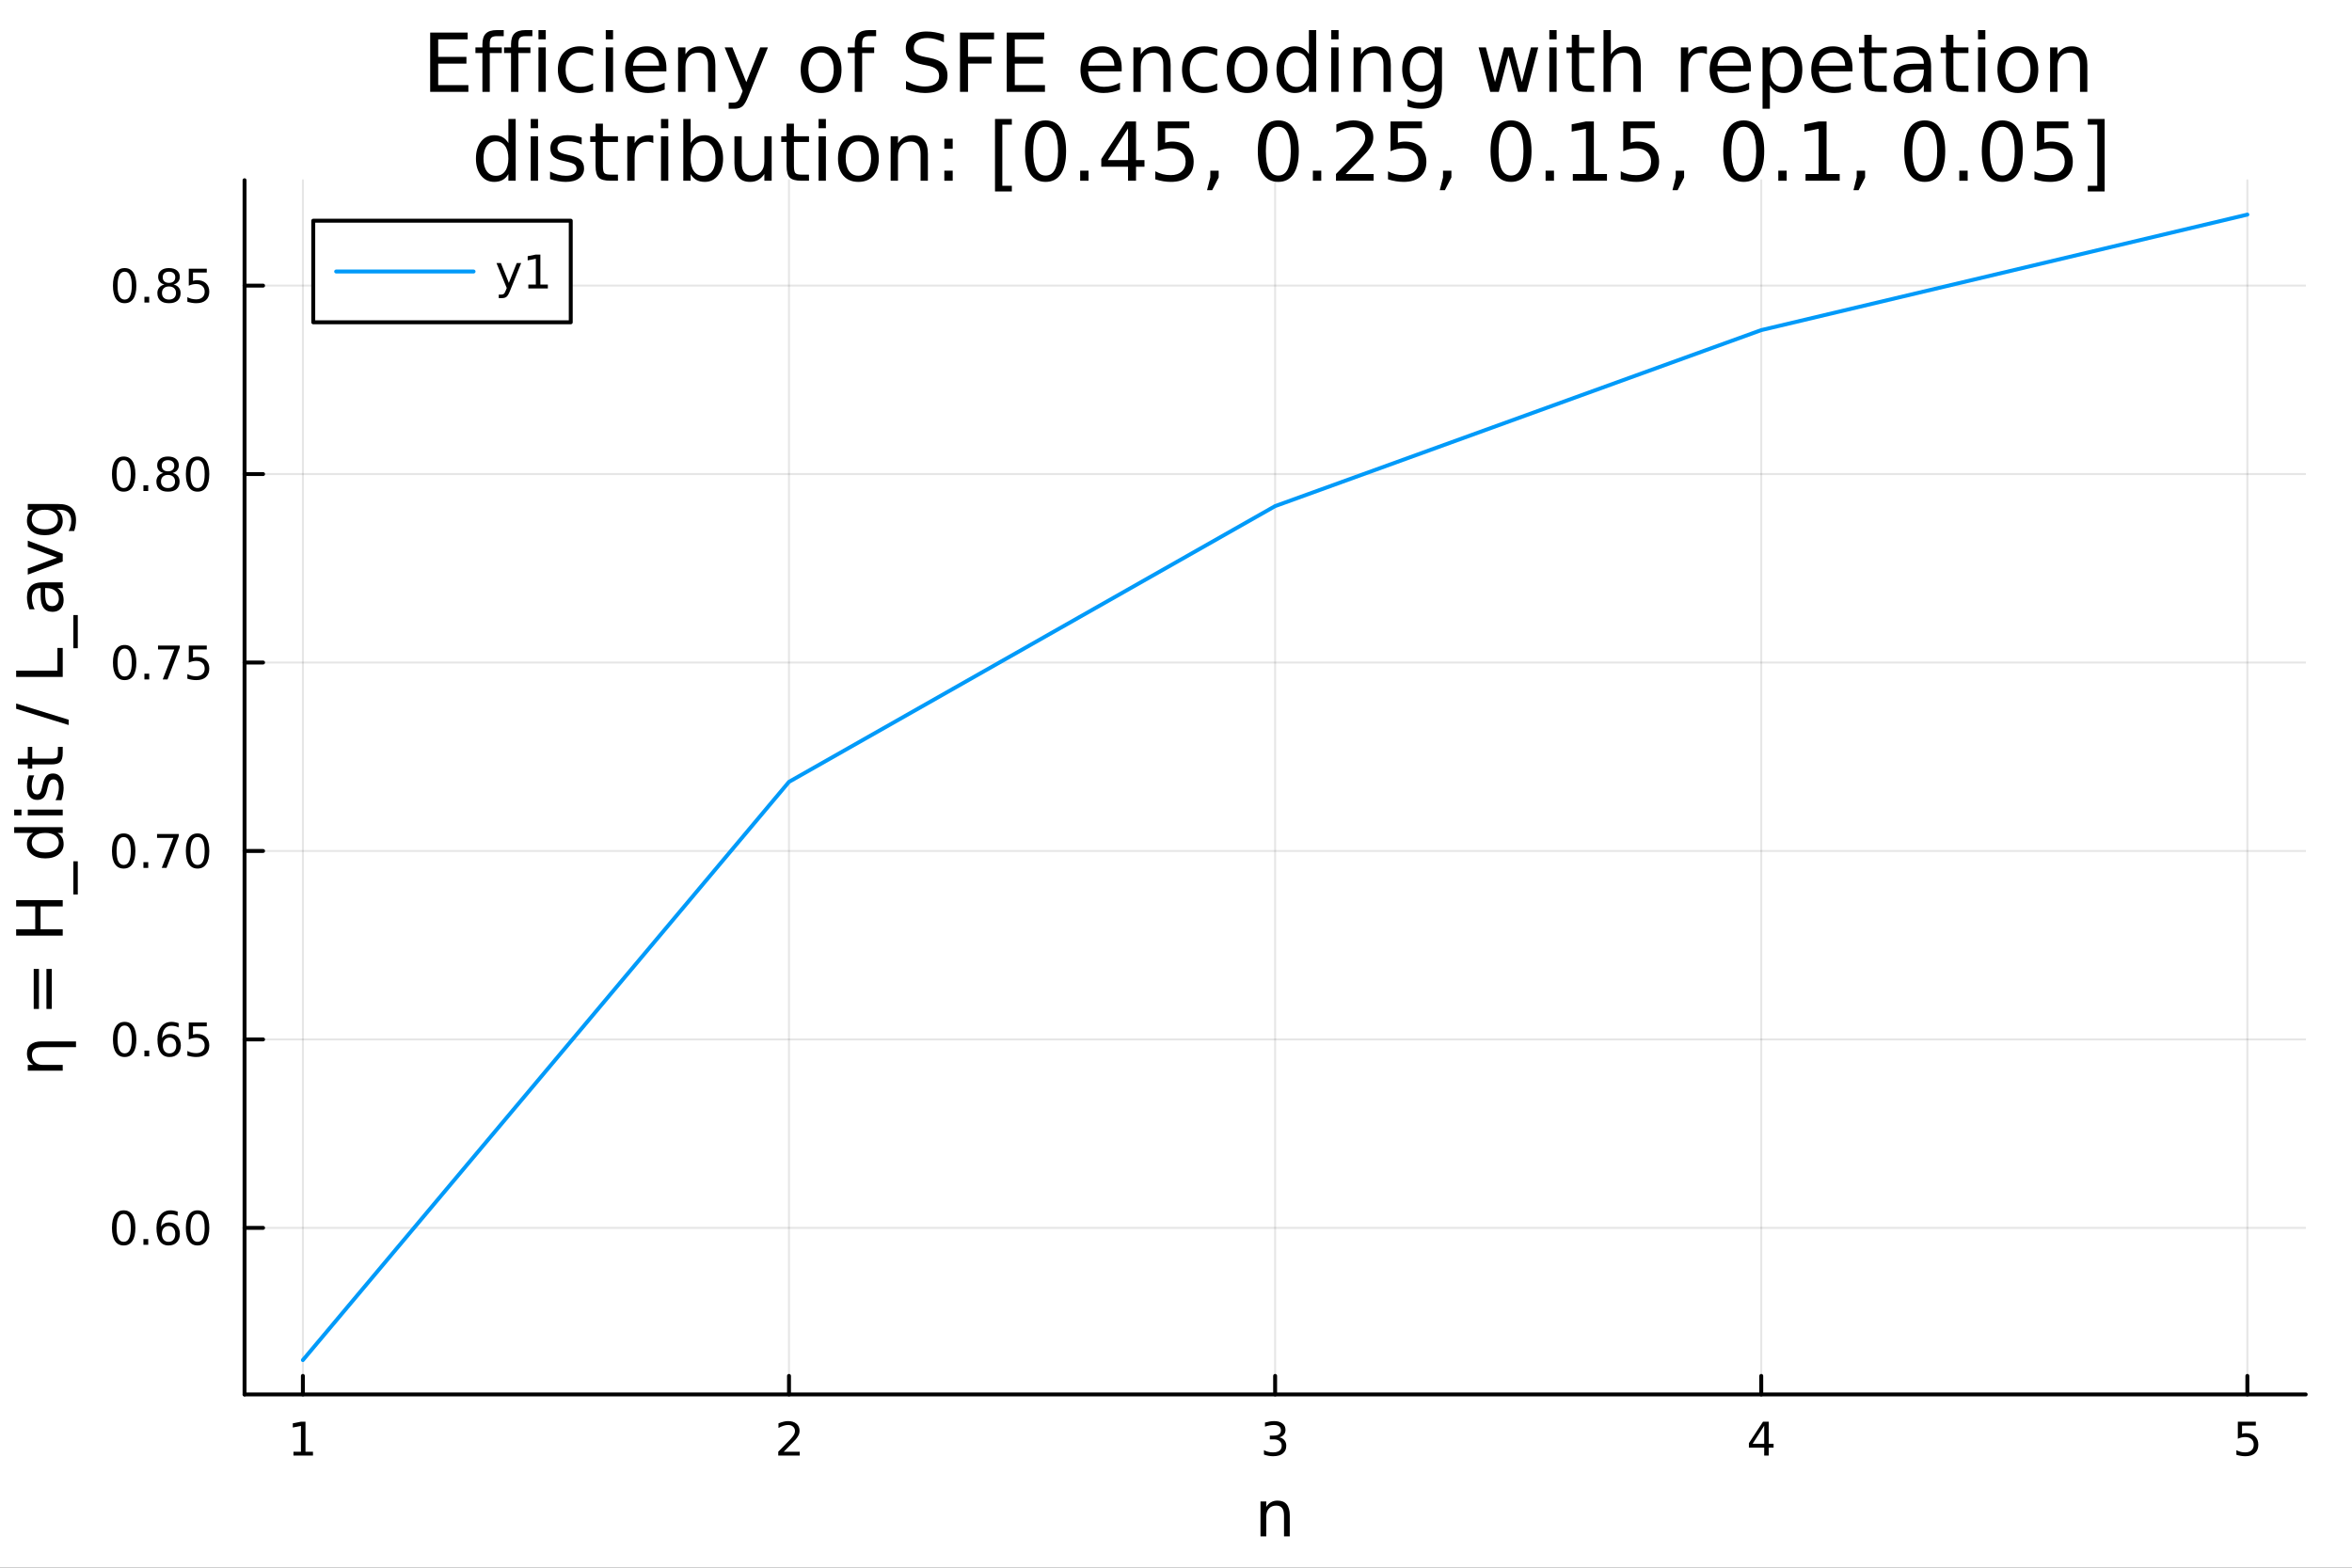 <svg xmlns="http://www.w3.org/2000/svg" xmlns:xlink="http://www.w3.org/1999/xlink" width="600" height="400" viewBox="0 0 2400 1600">
<rect x="0" y="0" width="2400" height="1600" fill="#333333" stroke="none"/>
<defs>
  <clipPath id="clip420">
    <rect x="0" y="0" width="2400" height="1600"></rect>
  </clipPath>
</defs>
<path clip-path="url(#clip420)" d="M0 1600 L2400 1600 L2400 0 L0 0  Z" fill="#ffffff" fill-rule="evenodd" fill-opacity="1"></path>
<defs>
  <clipPath id="clip421">
    <rect x="480" y="0" width="1681" height="1600"></rect>
  </clipPath>
</defs>
<path clip-path="url(#clip420)" d="M249.542 1423.18 L2352.76 1423.18 L2352.76 183.952 L249.542 183.952  Z" fill="#ffffff" fill-rule="evenodd" fill-opacity="1"></path>
<defs>
  <clipPath id="clip422">
    <rect x="249" y="183" width="2104" height="1240"></rect>
  </clipPath>
</defs>
<polyline clip-path="url(#clip422)" style="stroke:#000000; stroke-linecap:round; stroke-linejoin:round; stroke-width:2; stroke-opacity:0.1; fill:none" points="309.067,1423.18 309.067,183.952 "></polyline>
<polyline clip-path="url(#clip422)" style="stroke:#000000; stroke-linecap:round; stroke-linejoin:round; stroke-width:2; stroke-opacity:0.1; fill:none" points="805.108,1423.18 805.108,183.952 "></polyline>
<polyline clip-path="url(#clip422)" style="stroke:#000000; stroke-linecap:round; stroke-linejoin:round; stroke-width:2; stroke-opacity:0.1; fill:none" points="1301.15,1423.18 1301.15,183.952 "></polyline>
<polyline clip-path="url(#clip422)" style="stroke:#000000; stroke-linecap:round; stroke-linejoin:round; stroke-width:2; stroke-opacity:0.1; fill:none" points="1797.19,1423.18 1797.19,183.952 "></polyline>
<polyline clip-path="url(#clip422)" style="stroke:#000000; stroke-linecap:round; stroke-linejoin:round; stroke-width:2; stroke-opacity:0.1; fill:none" points="2293.23,1423.18 2293.23,183.952 "></polyline>
<polyline clip-path="url(#clip420)" style="stroke:#000000; stroke-linecap:round; stroke-linejoin:round; stroke-width:4; stroke-opacity:1; fill:none" points="249.542,1423.18 2352.76,1423.18 "></polyline>
<polyline clip-path="url(#clip420)" style="stroke:#000000; stroke-linecap:round; stroke-linejoin:round; stroke-width:4; stroke-opacity:1; fill:none" points="309.067,1423.18 309.067,1404.28 "></polyline>
<polyline clip-path="url(#clip420)" style="stroke:#000000; stroke-linecap:round; stroke-linejoin:round; stroke-width:4; stroke-opacity:1; fill:none" points="805.108,1423.18 805.108,1404.28 "></polyline>
<polyline clip-path="url(#clip420)" style="stroke:#000000; stroke-linecap:round; stroke-linejoin:round; stroke-width:4; stroke-opacity:1; fill:none" points="1301.15,1423.18 1301.15,1404.28 "></polyline>
<polyline clip-path="url(#clip420)" style="stroke:#000000; stroke-linecap:round; stroke-linejoin:round; stroke-width:4; stroke-opacity:1; fill:none" points="1797.19,1423.18 1797.19,1404.28 "></polyline>
<polyline clip-path="url(#clip420)" style="stroke:#000000; stroke-linecap:round; stroke-linejoin:round; stroke-width:4; stroke-opacity:1; fill:none" points="2293.23,1423.18 2293.23,1404.28 "></polyline>
<path clip-path="url(#clip420)" d="M299.449 1481.64 L307.088 1481.64 L307.088 1455.28 L298.778 1456.95 L298.778 1452.69 L307.042 1451.02 L311.717 1451.02 L311.717 1481.64 L319.356 1481.64 L319.356 1485.58 L299.449 1485.58 L299.449 1481.64 Z" fill="#000000" fill-rule="nonzero" fill-opacity="1"></path><path clip-path="url(#clip420)" d="M799.761 1481.64 L816.08 1481.64 L816.08 1485.58 L794.136 1485.58 L794.136 1481.64 Q796.798 1478.89 801.381 1474.26 Q805.988 1469.61 807.168 1468.27 Q809.413 1465.74 810.293 1464.01 Q811.196 1462.25 811.196 1460.56 Q811.196 1457.8 809.251 1456.07 Q807.33 1454.33 804.228 1454.33 Q802.029 1454.33 799.576 1455.09 Q797.145 1455.86 794.367 1457.41 L794.367 1452.69 Q797.191 1451.55 799.645 1450.97 Q802.099 1450.39 804.136 1450.39 Q809.506 1450.39 812.701 1453.08 Q815.895 1455.77 815.895 1460.26 Q815.895 1462.39 815.085 1464.31 Q814.298 1466.2 812.191 1468.8 Q811.613 1469.47 808.511 1472.69 Q805.409 1475.88 799.761 1481.64 Z" fill="#000000" fill-rule="nonzero" fill-opacity="1"></path><path clip-path="url(#clip420)" d="M1305.4 1466.95 Q1308.75 1467.66 1310.63 1469.93 Q1312.53 1472.2 1312.53 1475.53 Q1312.53 1480.65 1309.01 1483.45 Q1305.49 1486.25 1299.01 1486.25 Q1296.83 1486.25 1294.52 1485.81 Q1292.23 1485.39 1289.77 1484.54 L1289.77 1480.02 Q1291.72 1481.16 1294.03 1481.74 Q1296.35 1482.32 1298.87 1482.32 Q1303.27 1482.32 1305.56 1480.58 Q1307.87 1478.84 1307.87 1475.53 Q1307.87 1472.48 1305.72 1470.77 Q1303.59 1469.03 1299.77 1469.03 L1295.74 1469.03 L1295.74 1465.19 L1299.96 1465.19 Q1303.41 1465.19 1305.23 1463.82 Q1307.06 1462.43 1307.06 1459.84 Q1307.06 1457.18 1305.17 1455.77 Q1303.29 1454.33 1299.77 1454.33 Q1297.85 1454.33 1295.65 1454.75 Q1293.45 1455.16 1290.81 1456.04 L1290.81 1451.88 Q1293.48 1451.14 1295.79 1450.77 Q1298.13 1450.39 1300.19 1450.39 Q1305.51 1450.39 1308.61 1452.83 Q1311.72 1455.23 1311.72 1459.35 Q1311.72 1462.22 1310.07 1464.21 Q1308.43 1466.18 1305.4 1466.95 Z" fill="#000000" fill-rule="nonzero" fill-opacity="1"></path><path clip-path="url(#clip420)" d="M1800.2 1455.09 L1788.39 1473.54 L1800.2 1473.54 L1800.2 1455.09 M1798.97 1451.02 L1804.85 1451.02 L1804.85 1473.54 L1809.78 1473.54 L1809.78 1477.43 L1804.85 1477.43 L1804.85 1485.58 L1800.2 1485.58 L1800.2 1477.43 L1784.6 1477.43 L1784.6 1472.92 L1798.97 1451.02 Z" fill="#000000" fill-rule="nonzero" fill-opacity="1"></path><path clip-path="url(#clip420)" d="M2283.51 1451.02 L2301.87 1451.02 L2301.87 1454.96 L2287.79 1454.96 L2287.79 1463.43 Q2288.81 1463.08 2289.83 1462.92 Q2290.85 1462.73 2291.87 1462.73 Q2297.65 1462.73 2301.03 1465.9 Q2304.41 1469.08 2304.41 1474.49 Q2304.41 1480.07 2300.94 1483.17 Q2297.47 1486.25 2291.15 1486.25 Q2288.97 1486.25 2286.7 1485.88 Q2284.46 1485.51 2282.05 1484.77 L2282.05 1480.07 Q2284.13 1481.2 2286.36 1481.76 Q2288.58 1482.32 2291.06 1482.32 Q2295.06 1482.32 2297.4 1480.21 Q2299.74 1478.1 2299.74 1474.49 Q2299.74 1470.88 2297.4 1468.77 Q2295.06 1466.67 2291.06 1466.67 Q2289.18 1466.67 2287.31 1467.08 Q2285.45 1467.5 2283.51 1468.38 L2283.51 1451.02 Z" fill="#000000" fill-rule="nonzero" fill-opacity="1"></path><path clip-path="url(#clip420)" d="M1316.08 1546.53 L1316.08 1568.04 L1310.22 1568.04 L1310.22 1546.72 Q1310.22 1541.66 1308.25 1539.14 Q1306.27 1536.63 1302.33 1536.63 Q1297.58 1536.63 1294.85 1539.65 Q1292.11 1542.68 1292.11 1547.9 L1292.11 1568.04 L1286.22 1568.04 L1286.22 1532.4 L1292.11 1532.4 L1292.11 1537.93 Q1294.21 1534.72 1297.04 1533.13 Q1299.91 1531.54 1303.63 1531.54 Q1309.77 1531.54 1312.93 1535.36 Q1316.08 1539.14 1316.08 1546.53 Z" fill="#000000" fill-rule="nonzero" fill-opacity="1"></path><polyline clip-path="url(#clip422)" style="stroke:#000000; stroke-linecap:round; stroke-linejoin:round; stroke-width:2; stroke-opacity:0.1; fill:none" points="249.542,1253.18 2352.76,1253.18 "></polyline>
<polyline clip-path="url(#clip422)" style="stroke:#000000; stroke-linecap:round; stroke-linejoin:round; stroke-width:2; stroke-opacity:0.1; fill:none" points="249.542,1060.85 2352.76,1060.85 "></polyline>
<polyline clip-path="url(#clip422)" style="stroke:#000000; stroke-linecap:round; stroke-linejoin:round; stroke-width:2; stroke-opacity:0.1; fill:none" points="249.542,868.513 2352.76,868.513 "></polyline>
<polyline clip-path="url(#clip422)" style="stroke:#000000; stroke-linecap:round; stroke-linejoin:round; stroke-width:2; stroke-opacity:0.1; fill:none" points="249.542,676.178 2352.76,676.178 "></polyline>
<polyline clip-path="url(#clip422)" style="stroke:#000000; stroke-linecap:round; stroke-linejoin:round; stroke-width:2; stroke-opacity:0.1; fill:none" points="249.542,483.843 2352.76,483.843 "></polyline>
<polyline clip-path="url(#clip422)" style="stroke:#000000; stroke-linecap:round; stroke-linejoin:round; stroke-width:2; stroke-opacity:0.1; fill:none" points="249.542,291.508 2352.76,291.508 "></polyline>
<polyline clip-path="url(#clip420)" style="stroke:#000000; stroke-linecap:round; stroke-linejoin:round; stroke-width:4; stroke-opacity:1; fill:none" points="249.542,1423.18 249.542,183.952 "></polyline>
<polyline clip-path="url(#clip420)" style="stroke:#000000; stroke-linecap:round; stroke-linejoin:round; stroke-width:4; stroke-opacity:1; fill:none" points="249.542,1253.18 268.44,1253.18 "></polyline>
<polyline clip-path="url(#clip420)" style="stroke:#000000; stroke-linecap:round; stroke-linejoin:round; stroke-width:4; stroke-opacity:1; fill:none" points="249.542,1060.85 268.44,1060.85 "></polyline>
<polyline clip-path="url(#clip420)" style="stroke:#000000; stroke-linecap:round; stroke-linejoin:round; stroke-width:4; stroke-opacity:1; fill:none" points="249.542,868.513 268.44,868.513 "></polyline>
<polyline clip-path="url(#clip420)" style="stroke:#000000; stroke-linecap:round; stroke-linejoin:round; stroke-width:4; stroke-opacity:1; fill:none" points="249.542,676.178 268.44,676.178 "></polyline>
<polyline clip-path="url(#clip420)" style="stroke:#000000; stroke-linecap:round; stroke-linejoin:round; stroke-width:4; stroke-opacity:1; fill:none" points="249.542,483.843 268.44,483.843 "></polyline>
<polyline clip-path="url(#clip420)" style="stroke:#000000; stroke-linecap:round; stroke-linejoin:round; stroke-width:4; stroke-opacity:1; fill:none" points="249.542,291.508 268.44,291.508 "></polyline>
<path clip-path="url(#clip420)" d="M126.205 1238.98 Q122.593 1238.98 120.765 1242.55 Q118.959 1246.09 118.959 1253.22 Q118.959 1260.32 120.765 1263.89 Q122.593 1267.43 126.205 1267.43 Q129.839 1267.43 131.644 1263.89 Q133.473 1260.32 133.473 1253.22 Q133.473 1246.09 131.644 1242.55 Q129.839 1238.98 126.205 1238.98 M126.205 1235.28 Q132.015 1235.28 135.07 1239.88 Q138.149 1244.47 138.149 1253.22 Q138.149 1261.94 135.07 1266.55 Q132.015 1271.13 126.205 1271.13 Q120.394 1271.13 117.316 1266.55 Q114.26 1261.94 114.26 1253.22 Q114.26 1244.47 117.316 1239.88 Q120.394 1235.28 126.205 1235.28 Z" fill="#000000" fill-rule="nonzero" fill-opacity="1"></path><path clip-path="url(#clip420)" d="M146.366 1264.58 L151.251 1264.58 L151.251 1270.46 L146.366 1270.46 L146.366 1264.58 Z" fill="#000000" fill-rule="nonzero" fill-opacity="1"></path><path clip-path="url(#clip420)" d="M172.014 1251.32 Q168.866 1251.32 167.015 1253.47 Q165.186 1255.62 165.186 1259.37 Q165.186 1263.1 167.015 1265.28 Q168.866 1267.43 172.014 1267.43 Q175.163 1267.43 176.991 1265.28 Q178.843 1263.1 178.843 1259.37 Q178.843 1255.62 176.991 1253.47 Q175.163 1251.32 172.014 1251.32 M181.297 1236.67 L181.297 1240.93 Q179.538 1240.09 177.732 1239.65 Q175.95 1239.21 174.19 1239.21 Q169.561 1239.21 167.107 1242.34 Q164.677 1245.46 164.329 1251.78 Q165.695 1249.77 167.755 1248.7 Q169.815 1247.62 172.292 1247.62 Q177.501 1247.62 180.51 1250.79 Q183.542 1253.93 183.542 1259.37 Q183.542 1264.7 180.394 1267.92 Q177.246 1271.13 172.014 1271.13 Q166.019 1271.13 162.848 1266.55 Q159.677 1261.94 159.677 1253.22 Q159.677 1245.02 163.565 1240.16 Q167.454 1235.28 174.005 1235.28 Q175.764 1235.28 177.547 1235.62 Q179.352 1235.97 181.297 1236.67 Z" fill="#000000" fill-rule="nonzero" fill-opacity="1"></path><path clip-path="url(#clip420)" d="M201.598 1238.98 Q197.987 1238.98 196.158 1242.55 Q194.352 1246.09 194.352 1253.22 Q194.352 1260.32 196.158 1263.89 Q197.987 1267.43 201.598 1267.43 Q205.232 1267.43 207.037 1263.89 Q208.866 1260.32 208.866 1253.22 Q208.866 1246.09 207.037 1242.55 Q205.232 1238.98 201.598 1238.98 M201.598 1235.28 Q207.408 1235.28 210.463 1239.88 Q213.542 1244.47 213.542 1253.22 Q213.542 1261.94 210.463 1266.55 Q207.408 1271.13 201.598 1271.13 Q195.787 1271.13 192.709 1266.55 Q189.653 1261.94 189.653 1253.22 Q189.653 1244.47 192.709 1239.88 Q195.787 1235.28 201.598 1235.28 Z" fill="#000000" fill-rule="nonzero" fill-opacity="1"></path><path clip-path="url(#clip420)" d="M127.2 1046.65 Q123.589 1046.65 121.76 1050.21 Q119.955 1053.75 119.955 1060.88 Q119.955 1067.99 121.76 1071.55 Q123.589 1075.09 127.2 1075.09 Q130.834 1075.09 132.64 1071.55 Q134.468 1067.99 134.468 1060.88 Q134.468 1053.75 132.64 1050.21 Q130.834 1046.65 127.2 1046.65 M127.2 1042.94 Q133.01 1042.94 136.066 1047.55 Q139.144 1052.13 139.144 1060.88 Q139.144 1069.61 136.066 1074.22 Q133.01 1078.8 127.2 1078.8 Q121.39 1078.8 118.311 1074.22 Q115.256 1069.61 115.256 1060.88 Q115.256 1052.13 118.311 1047.55 Q121.39 1042.94 127.2 1042.94 Z" fill="#000000" fill-rule="nonzero" fill-opacity="1"></path><path clip-path="url(#clip420)" d="M147.362 1072.25 L152.246 1072.25 L152.246 1078.13 L147.362 1078.13 L147.362 1072.25 Z" fill="#000000" fill-rule="nonzero" fill-opacity="1"></path><path clip-path="url(#clip420)" d="M173.01 1058.98 Q169.862 1058.98 168.01 1061.14 Q166.181 1063.29 166.181 1067.04 Q166.181 1070.77 168.01 1072.94 Q169.862 1075.09 173.01 1075.09 Q176.158 1075.09 177.987 1072.94 Q179.839 1070.77 179.839 1067.04 Q179.839 1063.29 177.987 1061.14 Q176.158 1058.98 173.01 1058.98 M182.292 1044.33 L182.292 1048.59 Q180.533 1047.76 178.727 1047.32 Q176.945 1046.88 175.186 1046.88 Q170.556 1046.88 168.102 1050 Q165.672 1053.13 165.325 1059.45 Q166.69 1057.43 168.751 1056.37 Q170.811 1055.28 173.288 1055.28 Q178.496 1055.28 181.505 1058.45 Q184.538 1061.6 184.538 1067.04 Q184.538 1072.36 181.389 1075.58 Q178.241 1078.8 173.01 1078.8 Q167.015 1078.8 163.843 1074.22 Q160.672 1069.61 160.672 1060.88 Q160.672 1052.69 164.561 1047.83 Q168.45 1042.94 175.001 1042.94 Q176.76 1042.94 178.542 1043.29 Q180.348 1043.64 182.292 1044.33 Z" fill="#000000" fill-rule="nonzero" fill-opacity="1"></path><path clip-path="url(#clip420)" d="M192.639 1043.57 L210.996 1043.57 L210.996 1047.5 L196.922 1047.5 L196.922 1055.97 Q197.94 1055.63 198.959 1055.47 Q199.977 1055.28 200.996 1055.28 Q206.783 1055.28 210.162 1058.45 Q213.542 1061.62 213.542 1067.04 Q213.542 1072.62 210.07 1075.72 Q206.598 1078.8 200.278 1078.8 Q198.102 1078.8 195.834 1078.43 Q193.588 1078.06 191.181 1077.32 L191.181 1072.62 Q193.264 1073.75 195.487 1074.31 Q197.709 1074.86 200.186 1074.86 Q204.19 1074.86 206.528 1072.76 Q208.866 1070.65 208.866 1067.04 Q208.866 1063.43 206.528 1061.32 Q204.19 1059.22 200.186 1059.22 Q198.311 1059.22 196.436 1059.63 Q194.584 1060.05 192.639 1060.93 L192.639 1043.57 Z" fill="#000000" fill-rule="nonzero" fill-opacity="1"></path><path clip-path="url(#clip420)" d="M126.205 854.311 Q122.593 854.311 120.765 857.876 Q118.959 861.418 118.959 868.547 Q118.959 875.654 120.765 879.219 Q122.593 882.76 126.205 882.76 Q129.839 882.76 131.644 879.219 Q133.473 875.654 133.473 868.547 Q133.473 861.418 131.644 857.876 Q129.839 854.311 126.205 854.311 M126.205 850.608 Q132.015 850.608 135.07 855.214 Q138.149 859.797 138.149 868.547 Q138.149 877.274 135.07 881.881 Q132.015 886.464 126.205 886.464 Q120.394 886.464 117.316 881.881 Q114.26 877.274 114.26 868.547 Q114.26 859.797 117.316 855.214 Q120.394 850.608 126.205 850.608 Z" fill="#000000" fill-rule="nonzero" fill-opacity="1"></path><path clip-path="url(#clip420)" d="M146.366 879.913 L151.251 879.913 L151.251 885.793 L146.366 885.793 L146.366 879.913 Z" fill="#000000" fill-rule="nonzero" fill-opacity="1"></path><path clip-path="url(#clip420)" d="M160.255 851.233 L182.477 851.233 L182.477 853.223 L169.931 885.793 L165.047 885.793 L176.852 855.168 L160.255 855.168 L160.255 851.233 Z" fill="#000000" fill-rule="nonzero" fill-opacity="1"></path><path clip-path="url(#clip420)" d="M201.598 854.311 Q197.987 854.311 196.158 857.876 Q194.352 861.418 194.352 868.547 Q194.352 875.654 196.158 879.219 Q197.987 882.76 201.598 882.76 Q205.232 882.76 207.037 879.219 Q208.866 875.654 208.866 868.547 Q208.866 861.418 207.037 857.876 Q205.232 854.311 201.598 854.311 M201.598 850.608 Q207.408 850.608 210.463 855.214 Q213.542 859.797 213.542 868.547 Q213.542 877.274 210.463 881.881 Q207.408 886.464 201.598 886.464 Q195.787 886.464 192.709 881.881 Q189.653 877.274 189.653 868.547 Q189.653 859.797 192.709 855.214 Q195.787 850.608 201.598 850.608 Z" fill="#000000" fill-rule="nonzero" fill-opacity="1"></path><path clip-path="url(#clip420)" d="M127.2 661.976 Q123.589 661.976 121.76 665.541 Q119.955 669.083 119.955 676.212 Q119.955 683.319 121.76 686.884 Q123.589 690.425 127.2 690.425 Q130.834 690.425 132.64 686.884 Q134.468 683.319 134.468 676.212 Q134.468 669.083 132.64 665.541 Q130.834 661.976 127.2 661.976 M127.2 658.273 Q133.01 658.273 136.066 662.879 Q139.144 667.462 139.144 676.212 Q139.144 684.939 136.066 689.546 Q133.01 694.129 127.2 694.129 Q121.39 694.129 118.311 689.546 Q115.256 684.939 115.256 676.212 Q115.256 667.462 118.311 662.879 Q121.39 658.273 127.2 658.273 Z" fill="#000000" fill-rule="nonzero" fill-opacity="1"></path><path clip-path="url(#clip420)" d="M147.362 687.578 L152.246 687.578 L152.246 693.458 L147.362 693.458 L147.362 687.578 Z" fill="#000000" fill-rule="nonzero" fill-opacity="1"></path><path clip-path="url(#clip420)" d="M161.251 658.898 L183.473 658.898 L183.473 660.888 L170.927 693.458 L166.042 693.458 L177.848 662.833 L161.251 662.833 L161.251 658.898 Z" fill="#000000" fill-rule="nonzero" fill-opacity="1"></path><path clip-path="url(#clip420)" d="M192.639 658.898 L210.996 658.898 L210.996 662.833 L196.922 662.833 L196.922 671.305 Q197.94 670.958 198.959 670.796 Q199.977 670.611 200.996 670.611 Q206.783 670.611 210.162 673.782 Q213.542 676.953 213.542 682.37 Q213.542 687.948 210.07 691.05 Q206.598 694.129 200.278 694.129 Q198.102 694.129 195.834 693.759 Q193.588 693.388 191.181 692.648 L191.181 687.948 Q193.264 689.083 195.487 689.638 Q197.709 690.194 200.186 690.194 Q204.19 690.194 206.528 688.087 Q208.866 685.981 208.866 682.37 Q208.866 678.759 206.528 676.652 Q204.19 674.546 200.186 674.546 Q198.311 674.546 196.436 674.962 Q194.584 675.379 192.639 676.259 L192.639 658.898 Z" fill="#000000" fill-rule="nonzero" fill-opacity="1"></path><path clip-path="url(#clip420)" d="M126.205 469.642 Q122.593 469.642 120.765 473.206 Q118.959 476.748 118.959 483.878 Q118.959 490.984 120.765 494.549 Q122.593 498.091 126.205 498.091 Q129.839 498.091 131.644 494.549 Q133.473 490.984 133.473 483.878 Q133.473 476.748 131.644 473.206 Q129.839 469.642 126.205 469.642 M126.205 465.938 Q132.015 465.938 135.07 470.544 Q138.149 475.128 138.149 483.878 Q138.149 492.604 135.07 497.211 Q132.015 501.794 126.205 501.794 Q120.394 501.794 117.316 497.211 Q114.26 492.604 114.26 483.878 Q114.26 475.128 117.316 470.544 Q120.394 465.938 126.205 465.938 Z" fill="#000000" fill-rule="nonzero" fill-opacity="1"></path><path clip-path="url(#clip420)" d="M146.366 495.243 L151.251 495.243 L151.251 501.123 L146.366 501.123 L146.366 495.243 Z" fill="#000000" fill-rule="nonzero" fill-opacity="1"></path><path clip-path="url(#clip420)" d="M171.436 484.711 Q168.102 484.711 166.181 486.493 Q164.283 488.276 164.283 491.401 Q164.283 494.526 166.181 496.308 Q168.102 498.091 171.436 498.091 Q174.769 498.091 176.69 496.308 Q178.612 494.503 178.612 491.401 Q178.612 488.276 176.69 486.493 Q174.792 484.711 171.436 484.711 M166.76 482.72 Q163.751 481.979 162.061 479.919 Q160.394 477.859 160.394 474.896 Q160.394 470.753 163.334 468.345 Q166.297 465.938 171.436 465.938 Q176.598 465.938 179.538 468.345 Q182.477 470.753 182.477 474.896 Q182.477 477.859 180.788 479.919 Q179.121 481.979 176.135 482.72 Q179.514 483.507 181.389 485.799 Q183.288 488.091 183.288 491.401 Q183.288 496.424 180.209 499.109 Q177.153 501.794 171.436 501.794 Q165.718 501.794 162.64 499.109 Q159.584 496.424 159.584 491.401 Q159.584 488.091 161.482 485.799 Q163.38 483.507 166.76 482.72 M165.047 475.336 Q165.047 478.021 166.714 479.526 Q168.403 481.03 171.436 481.03 Q174.445 481.03 176.135 479.526 Q177.848 478.021 177.848 475.336 Q177.848 472.651 176.135 471.146 Q174.445 469.642 171.436 469.642 Q168.403 469.642 166.714 471.146 Q165.047 472.651 165.047 475.336 Z" fill="#000000" fill-rule="nonzero" fill-opacity="1"></path><path clip-path="url(#clip420)" d="M201.598 469.642 Q197.987 469.642 196.158 473.206 Q194.352 476.748 194.352 483.878 Q194.352 490.984 196.158 494.549 Q197.987 498.091 201.598 498.091 Q205.232 498.091 207.037 494.549 Q208.866 490.984 208.866 483.878 Q208.866 476.748 207.037 473.206 Q205.232 469.642 201.598 469.642 M201.598 465.938 Q207.408 465.938 210.463 470.544 Q213.542 475.128 213.542 483.878 Q213.542 492.604 210.463 497.211 Q207.408 501.794 201.598 501.794 Q195.787 501.794 192.709 497.211 Q189.653 492.604 189.653 483.878 Q189.653 475.128 192.709 470.544 Q195.787 465.938 201.598 465.938 Z" fill="#000000" fill-rule="nonzero" fill-opacity="1"></path><path clip-path="url(#clip420)" d="M127.2 277.307 Q123.589 277.307 121.76 280.872 Q119.955 284.413 119.955 291.543 Q119.955 298.649 121.76 302.214 Q123.589 305.756 127.2 305.756 Q130.834 305.756 132.64 302.214 Q134.468 298.649 134.468 291.543 Q134.468 284.413 132.64 280.872 Q130.834 277.307 127.2 277.307 M127.2 273.603 Q133.01 273.603 136.066 278.21 Q139.144 282.793 139.144 291.543 Q139.144 300.27 136.066 304.876 Q133.01 309.459 127.2 309.459 Q121.39 309.459 118.311 304.876 Q115.256 300.27 115.256 291.543 Q115.256 282.793 118.311 278.21 Q121.39 273.603 127.2 273.603 Z" fill="#000000" fill-rule="nonzero" fill-opacity="1"></path><path clip-path="url(#clip420)" d="M147.362 302.908 L152.246 302.908 L152.246 308.788 L147.362 308.788 L147.362 302.908 Z" fill="#000000" fill-rule="nonzero" fill-opacity="1"></path><path clip-path="url(#clip420)" d="M172.431 292.376 Q169.098 292.376 167.177 294.159 Q165.278 295.941 165.278 299.066 Q165.278 302.191 167.177 303.973 Q169.098 305.756 172.431 305.756 Q175.764 305.756 177.686 303.973 Q179.607 302.168 179.607 299.066 Q179.607 295.941 177.686 294.159 Q175.788 292.376 172.431 292.376 M167.755 290.385 Q164.746 289.645 163.056 287.584 Q161.39 285.524 161.39 282.561 Q161.39 278.418 164.329 276.01 Q167.292 273.603 172.431 273.603 Q177.593 273.603 180.533 276.01 Q183.473 278.418 183.473 282.561 Q183.473 285.524 181.783 287.584 Q180.116 289.645 177.13 290.385 Q180.51 291.172 182.385 293.464 Q184.283 295.756 184.283 299.066 Q184.283 304.089 181.204 306.774 Q178.149 309.459 172.431 309.459 Q166.714 309.459 163.635 306.774 Q160.579 304.089 160.579 299.066 Q160.579 295.756 162.477 293.464 Q164.376 291.172 167.755 290.385 M166.042 283.001 Q166.042 285.686 167.709 287.191 Q169.399 288.696 172.431 288.696 Q175.44 288.696 177.13 287.191 Q178.843 285.686 178.843 283.001 Q178.843 280.316 177.13 278.811 Q175.44 277.307 172.431 277.307 Q169.399 277.307 167.709 278.811 Q166.042 280.316 166.042 283.001 Z" fill="#000000" fill-rule="nonzero" fill-opacity="1"></path><path clip-path="url(#clip420)" d="M192.639 274.228 L210.996 274.228 L210.996 278.163 L196.922 278.163 L196.922 286.635 Q197.94 286.288 198.959 286.126 Q199.977 285.941 200.996 285.941 Q206.783 285.941 210.162 289.112 Q213.542 292.284 213.542 297.7 Q213.542 303.279 210.07 306.381 Q206.598 309.459 200.278 309.459 Q198.102 309.459 195.834 309.089 Q193.588 308.719 191.181 307.978 L191.181 303.279 Q193.264 304.413 195.487 304.969 Q197.709 305.524 200.186 305.524 Q204.19 305.524 206.528 303.418 Q208.866 301.311 208.866 297.7 Q208.866 294.089 206.528 291.983 Q204.19 289.876 200.186 289.876 Q198.311 289.876 196.436 290.293 Q194.584 290.709 192.639 291.589 L192.639 274.228 Z" fill="#000000" fill-rule="nonzero" fill-opacity="1"></path><path clip-path="url(#clip420)" d="M42.488 1062.89 L77.563 1062.89 L77.563 1068.75 L42.679 1068.75 Q37.618 1068.75 35.104 1070.72 Q32.589 1072.69 32.589 1076.64 Q32.589 1081.38 35.613 1084.12 Q38.637 1086.86 43.857 1086.86 L64.004 1086.86 L64.004 1092.74 L28.356 1092.74 L28.356 1086.86 L33.894 1086.86 Q30.68 1084.76 29.088 1081.92 Q27.497 1079.06 27.497 1075.33 Q27.497 1069.19 31.284 1066.04 Q35.104 1062.89 42.488 1062.89 Z" fill="#000000" fill-rule="nonzero" fill-opacity="1"></path><path clip-path="url(#clip420)" d="M34.404 1029.72 L34.404 988.919 L39.751 988.919 L39.751 1029.72 L34.404 1029.72 M47.39 1029.72 L47.39 988.919 L52.8 988.919 L52.8 1029.72 L47.39 1029.72 Z" fill="#000000" fill-rule="nonzero" fill-opacity="1"></path><path clip-path="url(#clip420)" d="M16.484 954.895 L16.484 948.465 L35.963 948.465 L35.963 925.103 L16.484 925.103 L16.484 918.674 L64.004 918.674 L64.004 925.103 L41.374 925.103 L41.374 948.465 L64.004 948.465 L64.004 954.895 L16.484 954.895 Z" fill="#000000" fill-rule="nonzero" fill-opacity="1"></path><path clip-path="url(#clip420)" d="M74.826 879.047 L79.377 879.047 L79.377 912.913 L74.826 912.913 L74.826 879.047 Z" fill="#000000" fill-rule="nonzero" fill-opacity="1"></path><path clip-path="url(#clip420)" d="M33.767 850.083 L14.479 850.083 L14.479 844.227 L64.004 844.227 L64.004 850.083 L58.657 850.083 Q61.84 851.929 63.399 854.762 Q64.927 857.563 64.927 861.51 Q64.927 867.971 59.771 872.045 Q54.615 876.087 46.212 876.087 Q37.809 876.087 32.653 872.045 Q27.497 867.971 27.497 861.51 Q27.497 857.563 29.056 854.762 Q30.584 851.929 33.767 850.083 M46.212 870.04 Q52.673 870.04 56.365 867.398 Q60.026 864.725 60.026 860.078 Q60.026 855.431 56.365 852.757 Q52.673 850.083 46.212 850.083 Q39.751 850.083 36.09 852.757 Q32.398 855.431 32.398 860.078 Q32.398 864.725 36.09 867.398 Q39.751 870.04 46.212 870.04 Z" fill="#000000" fill-rule="nonzero" fill-opacity="1"></path><path clip-path="url(#clip420)" d="M28.356 832.164 L28.356 826.307 L64.004 826.307 L64.004 832.164 L28.356 832.164 M14.479 832.164 L14.479 826.307 L21.895 826.307 L21.895 832.164 L14.479 832.164 Z" fill="#000000" fill-rule="nonzero" fill-opacity="1"></path><path clip-path="url(#clip420)" d="M29.407 791.328 L34.945 791.328 Q33.672 793.811 33.035 796.484 Q32.398 799.158 32.398 802.022 Q32.398 806.383 33.735 808.579 Q35.072 810.743 37.746 810.743 Q39.783 810.743 40.96 809.184 Q42.106 807.624 43.157 802.913 L43.602 800.908 Q44.939 794.67 47.39 792.06 Q49.809 789.418 54.169 789.418 Q59.134 789.418 62.031 793.365 Q64.927 797.28 64.927 804.155 Q64.927 807.019 64.354 810.139 Q63.813 813.226 62.699 816.663 L56.652 816.663 Q58.339 813.417 59.198 810.266 Q60.026 807.115 60.026 804.027 Q60.026 799.89 58.625 797.662 Q57.193 795.434 54.615 795.434 Q52.228 795.434 50.955 797.057 Q49.681 798.648 48.504 804.091 L48.026 806.128 Q46.88 811.571 44.525 813.99 Q42.138 816.409 38 816.409 Q32.971 816.409 30.234 812.844 Q27.497 809.279 27.497 802.723 Q27.497 799.476 27.974 796.611 Q28.452 793.747 29.407 791.328 Z" fill="#000000" fill-rule="nonzero" fill-opacity="1"></path><path clip-path="url(#clip420)" d="M18.235 774.3 L28.356 774.3 L28.356 762.237 L32.908 762.237 L32.908 774.3 L52.259 774.3 Q56.62 774.3 57.861 773.122 Q59.103 771.913 59.103 768.252 L59.103 762.237 L64.004 762.237 L64.004 768.252 Q64.004 775.032 61.49 777.61 Q58.943 780.188 52.259 780.188 L32.908 780.188 L32.908 784.485 L28.356 784.485 L28.356 780.188 L18.235 780.188 L18.235 774.3 Z" fill="#000000" fill-rule="nonzero" fill-opacity="1"></path><path clip-path="url(#clip420)" d="M16.484 723.406 L16.484 717.995 L70.052 734.546 L70.052 739.957 L16.484 723.406 Z" fill="#000000" fill-rule="nonzero" fill-opacity="1"></path><path clip-path="url(#clip420)" d="M16.484 690.877 L16.484 684.448 L58.593 684.448 L58.593 661.308 L64.004 661.308 L64.004 690.877 L16.484 690.877 Z" fill="#000000" fill-rule="nonzero" fill-opacity="1"></path><path clip-path="url(#clip420)" d="M74.826 627.729 L79.377 627.729 L79.377 661.595 L74.826 661.595 L74.826 627.729 Z" fill="#000000" fill-rule="nonzero" fill-opacity="1"></path><path clip-path="url(#clip420)" d="M46.085 606.022 Q46.085 613.12 47.708 615.857 Q49.331 618.594 53.246 618.594 Q56.365 618.594 58.211 616.557 Q60.026 614.489 60.026 610.956 Q60.026 606.086 56.588 603.158 Q53.119 600.198 47.39 600.198 L46.085 600.198 L46.085 606.022 M43.666 594.341 L64.004 594.341 L64.004 600.198 L58.593 600.198 Q61.84 602.203 63.399 605.195 Q64.927 608.187 64.927 612.515 Q64.927 617.99 61.872 621.236 Q58.784 624.451 53.628 624.451 Q47.612 624.451 44.557 620.441 Q41.501 616.398 41.501 608.409 L41.501 600.198 L40.928 600.198 Q36.886 600.198 34.69 602.871 Q32.462 605.513 32.462 610.319 Q32.462 613.375 33.194 616.271 Q33.926 619.167 35.39 621.841 L29.98 621.841 Q28.738 618.626 28.133 615.603 Q27.497 612.579 27.497 609.714 Q27.497 601.98 31.507 598.161 Q35.518 594.341 43.666 594.341 Z" fill="#000000" fill-rule="nonzero" fill-opacity="1"></path><path clip-path="url(#clip420)" d="M28.356 586.479 L28.356 580.273 L58.275 569.133 L28.356 557.993 L28.356 551.786 L64.004 565.154 L64.004 573.111 L28.356 586.479 Z" fill="#000000" fill-rule="nonzero" fill-opacity="1"></path><path clip-path="url(#clip420)" d="M45.766 520.244 Q39.401 520.244 35.9 522.886 Q32.398 525.496 32.398 530.238 Q32.398 534.949 35.9 537.591 Q39.401 540.201 45.766 540.201 Q52.1 540.201 55.601 537.591 Q59.103 534.949 59.103 530.238 Q59.103 525.496 55.601 522.886 Q52.1 520.244 45.766 520.244 M59.58 514.388 Q68.683 514.388 73.107 518.43 Q77.563 522.472 77.563 530.811 Q77.563 533.899 77.086 536.636 Q76.64 539.373 75.685 541.951 L69.988 541.951 Q71.388 539.373 72.057 536.859 Q72.725 534.344 72.725 531.734 Q72.725 525.973 69.701 523.109 Q66.71 520.244 60.63 520.244 L57.734 520.244 Q60.885 522.059 62.445 524.891 Q64.004 527.724 64.004 531.671 Q64.004 538.227 59.007 542.238 Q54.01 546.248 45.766 546.248 Q37.491 546.248 32.494 542.238 Q27.497 538.227 27.497 531.671 Q27.497 527.724 29.056 524.891 Q30.616 522.059 33.767 520.244 L28.356 520.244 L28.356 514.388 L59.58 514.388 Z" fill="#000000" fill-rule="nonzero" fill-opacity="1"></path><path clip-path="url(#clip420)" d="M438.955 33.264 L477.195 33.264 L477.195 40.151 L447.137 40.151 L447.137 58.056 L475.939 58.056 L475.939 64.942 L447.137 64.942 L447.137 86.858 L477.924 86.858 L477.924 93.744 L438.955 93.744 L438.955 33.264 Z" fill="#000000" fill-rule="nonzero" fill-opacity="1"></path><path clip-path="url(#clip420)" d="M514.018 30.712 L514.018 36.91 L506.888 36.91 Q502.878 36.91 501.298 38.53 Q499.759 40.151 499.759 44.364 L499.759 48.374 L512.033 48.374 L512.033 54.167 L499.759 54.167 L499.759 93.744 L492.264 93.744 L492.264 54.167 L485.135 54.167 L485.135 48.374 L492.264 48.374 L492.264 45.214 Q492.264 37.639 495.789 34.196 Q499.313 30.712 506.969 30.712 L514.018 30.712 Z" fill="#000000" fill-rule="nonzero" fill-opacity="1"></path><path clip-path="url(#clip420)" d="M543.225 30.712 L543.225 36.91 L536.095 36.91 Q532.085 36.91 530.505 38.53 Q528.966 40.151 528.966 44.364 L528.966 48.374 L541.24 48.374 L541.24 54.167 L528.966 54.167 L528.966 93.744 L521.471 93.744 L521.471 54.167 L514.342 54.167 L514.342 48.374 L521.471 48.374 L521.471 45.214 Q521.471 37.639 524.996 34.196 Q528.52 30.712 536.176 30.712 L543.225 30.712 Z" fill="#000000" fill-rule="nonzero" fill-opacity="1"></path><path clip-path="url(#clip420)" d="M549.463 48.374 L556.917 48.374 L556.917 93.744 L549.463 93.744 L549.463 48.374 M549.463 30.712 L556.917 30.712 L556.917 40.151 L549.463 40.151 L549.463 30.712 Z" fill="#000000" fill-rule="nonzero" fill-opacity="1"></path><path clip-path="url(#clip420)" d="M605.163 50.116 L605.163 57.083 Q602.003 55.341 598.803 54.491 Q595.643 53.599 592.403 53.599 Q585.152 53.599 581.141 58.218 Q577.131 62.795 577.131 71.099 Q577.131 79.404 581.141 84.022 Q585.152 88.599 592.403 88.599 Q595.643 88.599 598.803 87.749 Q602.003 86.858 605.163 85.116 L605.163 92.002 Q602.044 93.46 598.682 94.19 Q595.36 94.919 591.593 94.919 Q581.344 94.919 575.308 88.478 Q569.272 82.037 569.272 71.099 Q569.272 60 575.348 53.64 Q581.465 47.28 592.079 47.28 Q595.522 47.28 598.803 48.009 Q602.084 48.698 605.163 50.116 Z" fill="#000000" fill-rule="nonzero" fill-opacity="1"></path><path clip-path="url(#clip420)" d="M618.126 48.374 L625.58 48.374 L625.58 93.744 L618.126 93.744 L618.126 48.374 M618.126 30.712 L625.58 30.712 L625.58 40.151 L618.126 40.151 L618.126 30.712 Z" fill="#000000" fill-rule="nonzero" fill-opacity="1"></path><path clip-path="url(#clip420)" d="M679.983 69.195 L679.983 72.841 L645.713 72.841 Q646.199 80.538 650.331 84.589 Q654.503 88.599 661.916 88.599 Q666.21 88.599 670.221 87.546 Q674.272 86.493 678.241 84.386 L678.241 91.435 Q674.231 93.136 670.018 94.028 Q665.805 94.919 661.471 94.919 Q650.614 94.919 644.254 88.599 Q637.935 82.28 637.935 71.504 Q637.935 60.364 643.93 53.843 Q649.966 47.28 660.174 47.28 Q669.329 47.28 674.636 53.194 Q679.983 59.068 679.983 69.195 M672.53 67.008 Q672.449 60.891 669.086 57.245 Q665.765 53.599 660.255 53.599 Q654.017 53.599 650.25 57.124 Q646.523 60.648 645.956 67.049 L672.53 67.008 Z" fill="#000000" fill-rule="nonzero" fill-opacity="1"></path><path clip-path="url(#clip420)" d="M729.931 66.36 L729.931 93.744 L722.477 93.744 L722.477 66.603 Q722.477 60.162 719.966 56.962 Q717.454 53.762 712.431 53.762 Q706.395 53.762 702.911 57.61 Q699.428 61.458 699.428 68.102 L699.428 93.744 L691.933 93.744 L691.933 48.374 L699.428 48.374 L699.428 55.422 Q702.101 51.331 705.707 49.306 Q709.352 47.28 714.092 47.28 Q721.91 47.28 725.921 52.141 Q729.931 56.962 729.931 66.36 Z" fill="#000000" fill-rule="nonzero" fill-opacity="1"></path><path clip-path="url(#clip420)" d="M763.675 97.957 Q760.515 106.059 757.518 108.53 Q754.52 111.001 749.497 111.001 L743.542 111.001 L743.542 104.762 L747.917 104.762 Q750.996 104.762 752.697 103.304 Q754.398 101.846 756.464 96.418 L757.801 93.015 L739.451 48.374 L747.35 48.374 L761.528 83.86 L775.706 48.374 L783.605 48.374 L763.675 97.957 Z" fill="#000000" fill-rule="nonzero" fill-opacity="1"></path><path clip-path="url(#clip420)" d="M837.847 53.599 Q831.852 53.599 828.368 58.299 Q824.884 62.957 824.884 71.099 Q824.884 79.242 828.327 83.941 Q831.811 88.599 837.847 88.599 Q843.802 88.599 847.286 83.9 Q850.769 79.201 850.769 71.099 Q850.769 63.038 847.286 58.339 Q843.802 53.599 837.847 53.599 M837.847 47.28 Q847.569 47.28 853.119 53.599 Q858.669 59.919 858.669 71.099 Q858.669 82.239 853.119 88.599 Q847.569 94.919 837.847 94.919 Q828.084 94.919 822.535 88.599 Q817.025 82.239 817.025 71.099 Q817.025 59.919 822.535 53.599 Q828.084 47.28 837.847 47.28 Z" fill="#000000" fill-rule="nonzero" fill-opacity="1"></path><path clip-path="url(#clip420)" d="M893.993 30.712 L893.993 36.91 L886.863 36.91 Q882.853 36.91 881.273 38.53 Q879.733 40.151 879.733 44.364 L879.733 48.374 L892.008 48.374 L892.008 54.167 L879.733 54.167 L879.733 93.744 L872.239 93.744 L872.239 54.167 L865.11 54.167 L865.11 48.374 L872.239 48.374 L872.239 45.214 Q872.239 37.639 875.764 34.196 Q879.288 30.712 886.944 30.712 L893.993 30.712 Z" fill="#000000" fill-rule="nonzero" fill-opacity="1"></path><path clip-path="url(#clip420)" d="M963.182 35.249 L963.182 43.229 Q958.523 41.001 954.392 39.907 Q950.26 38.814 946.411 38.814 Q939.727 38.814 936.081 41.406 Q932.476 43.999 932.476 48.779 Q932.476 52.789 934.866 54.855 Q937.297 56.881 944.021 58.137 L948.963 59.149 Q958.118 60.891 962.453 65.307 Q966.828 69.682 966.828 77.054 Q966.828 85.845 960.914 90.382 Q955.04 94.919 943.657 94.919 Q939.363 94.919 934.502 93.947 Q929.681 92.974 924.496 91.07 L924.496 82.644 Q929.479 85.44 934.259 86.858 Q939.039 88.275 943.657 88.275 Q950.665 88.275 954.473 85.521 Q958.28 82.766 958.28 77.662 Q958.28 73.206 955.526 70.694 Q952.812 68.183 946.573 66.927 L941.591 65.955 Q932.436 64.132 928.344 60.243 Q924.253 56.354 924.253 49.427 Q924.253 41.406 929.884 36.788 Q935.555 32.17 945.48 32.17 Q949.733 32.17 954.149 32.94 Q958.564 33.71 963.182 35.249 Z" fill="#000000" fill-rule="nonzero" fill-opacity="1"></path><path clip-path="url(#clip420)" d="M979.588 33.264 L1014.34 33.264 L1014.34 40.151 L987.771 40.151 L987.771 57.974 L1011.75 57.974 L1011.75 64.861 L987.771 64.861 L987.771 93.744 L979.588 93.744 L979.588 33.264 Z" fill="#000000" fill-rule="nonzero" fill-opacity="1"></path><path clip-path="url(#clip420)" d="M1027.31 33.264 L1065.55 33.264 L1065.55 40.151 L1035.49 40.151 L1035.49 58.056 L1064.29 58.056 L1064.29 64.942 L1035.49 64.942 L1035.49 86.858 L1066.28 86.858 L1066.28 93.744 L1027.31 93.744 L1027.31 33.264 Z" fill="#000000" fill-rule="nonzero" fill-opacity="1"></path><path clip-path="url(#clip420)" d="M1144.58 69.195 L1144.58 72.841 L1110.31 72.841 Q1110.8 80.538 1114.93 84.589 Q1119.1 88.599 1126.51 88.599 Q1130.81 88.599 1134.82 87.546 Q1138.87 86.493 1142.84 84.386 L1142.84 91.435 Q1138.83 93.136 1134.62 94.028 Q1130.4 94.919 1126.07 94.919 Q1115.21 94.919 1108.85 88.599 Q1102.53 82.28 1102.53 71.504 Q1102.53 60.364 1108.53 53.843 Q1114.56 47.28 1124.77 47.28 Q1133.93 47.28 1139.23 53.194 Q1144.58 59.068 1144.58 69.195 M1137.13 67.008 Q1137.05 60.891 1133.68 57.245 Q1130.36 53.599 1124.85 53.599 Q1118.62 53.599 1114.85 57.124 Q1111.12 60.648 1110.55 67.049 L1137.13 67.008 Z" fill="#000000" fill-rule="nonzero" fill-opacity="1"></path><path clip-path="url(#clip420)" d="M1194.53 66.36 L1194.53 93.744 L1187.08 93.744 L1187.08 66.603 Q1187.08 60.162 1184.56 56.962 Q1182.05 53.762 1177.03 53.762 Q1170.99 53.762 1167.51 57.61 Q1164.03 61.458 1164.03 68.102 L1164.03 93.744 L1156.53 93.744 L1156.53 48.374 L1164.03 48.374 L1164.03 55.422 Q1166.7 51.331 1170.3 49.306 Q1173.95 47.28 1178.69 47.28 Q1186.51 47.28 1190.52 52.141 Q1194.53 56.962 1194.53 66.36 Z" fill="#000000" fill-rule="nonzero" fill-opacity="1"></path><path clip-path="url(#clip420)" d="M1242.05 50.116 L1242.05 57.083 Q1238.89 55.341 1235.69 54.491 Q1232.53 53.599 1229.29 53.599 Q1222.03 53.599 1218.02 58.218 Q1214.01 62.795 1214.01 71.099 Q1214.01 79.404 1218.02 84.022 Q1222.03 88.599 1229.29 88.599 Q1232.53 88.599 1235.69 87.749 Q1238.89 86.858 1242.05 85.116 L1242.05 92.002 Q1238.93 93.46 1235.56 94.19 Q1232.24 94.919 1228.48 94.919 Q1218.23 94.919 1212.19 88.478 Q1206.16 82.037 1206.16 71.099 Q1206.16 60 1212.23 53.64 Q1218.35 47.28 1228.96 47.28 Q1232.41 47.28 1235.69 48.009 Q1238.97 48.698 1242.05 50.116 Z" fill="#000000" fill-rule="nonzero" fill-opacity="1"></path><path clip-path="url(#clip420)" d="M1272.59 53.599 Q1266.59 53.599 1263.11 58.299 Q1259.63 62.957 1259.63 71.099 Q1259.63 79.242 1263.07 83.941 Q1266.55 88.599 1272.59 88.599 Q1278.54 88.599 1282.03 83.9 Q1285.51 79.201 1285.51 71.099 Q1285.51 63.038 1282.03 58.339 Q1278.54 53.599 1272.59 53.599 M1272.59 47.28 Q1282.31 47.28 1287.86 53.599 Q1293.41 59.919 1293.41 71.099 Q1293.41 82.239 1287.86 88.599 Q1282.31 94.919 1272.59 94.919 Q1262.83 94.919 1257.28 88.599 Q1251.77 82.239 1251.77 71.099 Q1251.77 59.919 1257.28 53.599 Q1262.83 47.28 1272.59 47.28 Z" fill="#000000" fill-rule="nonzero" fill-opacity="1"></path><path clip-path="url(#clip420)" d="M1335.62 55.26 L1335.62 30.712 L1343.08 30.712 L1343.08 93.744 L1335.62 93.744 L1335.62 86.939 Q1333.27 90.989 1329.67 92.974 Q1326.1 94.919 1321.08 94.919 Q1312.86 94.919 1307.67 88.356 Q1302.53 81.794 1302.53 71.099 Q1302.53 60.405 1307.67 53.843 Q1312.86 47.28 1321.08 47.28 Q1326.1 47.28 1329.67 49.265 Q1333.27 51.209 1335.62 55.26 M1310.22 71.099 Q1310.22 79.323 1313.59 84.022 Q1316.99 88.68 1322.9 88.68 Q1328.82 88.68 1332.22 84.022 Q1335.62 79.323 1335.62 71.099 Q1335.62 62.876 1332.22 58.218 Q1328.82 53.519 1322.9 53.519 Q1316.99 53.519 1313.59 58.218 Q1310.22 62.876 1310.22 71.099 Z" fill="#000000" fill-rule="nonzero" fill-opacity="1"></path><path clip-path="url(#clip420)" d="M1358.43 48.374 L1365.88 48.374 L1365.88 93.744 L1358.43 93.744 L1358.43 48.374 M1358.43 30.712 L1365.88 30.712 L1365.88 40.151 L1358.43 40.151 L1358.43 30.712 Z" fill="#000000" fill-rule="nonzero" fill-opacity="1"></path><path clip-path="url(#clip420)" d="M1419.19 66.36 L1419.19 93.744 L1411.74 93.744 L1411.74 66.603 Q1411.74 60.162 1409.23 56.962 Q1406.72 53.762 1401.69 53.762 Q1395.66 53.762 1392.17 57.61 Q1388.69 61.458 1388.69 68.102 L1388.69 93.744 L1381.19 93.744 L1381.19 48.374 L1388.69 48.374 L1388.69 55.422 Q1391.36 51.331 1394.97 49.306 Q1398.61 47.28 1403.35 47.28 Q1411.17 47.28 1415.18 52.141 Q1419.19 56.962 1419.19 66.36 Z" fill="#000000" fill-rule="nonzero" fill-opacity="1"></path><path clip-path="url(#clip420)" d="M1463.91 70.532 Q1463.91 62.431 1460.55 57.974 Q1457.23 53.519 1451.19 53.519 Q1445.2 53.519 1441.84 57.974 Q1438.52 62.431 1438.52 70.532 Q1438.52 78.594 1441.84 83.05 Q1445.2 87.506 1451.19 87.506 Q1457.23 87.506 1460.55 83.05 Q1463.91 78.594 1463.91 70.532 M1471.37 88.113 Q1471.37 99.699 1466.22 105.33 Q1461.08 111.001 1450.47 111.001 Q1446.54 111.001 1443.05 110.393 Q1439.57 109.826 1436.29 108.611 L1436.29 101.36 Q1439.57 103.142 1442.77 103.993 Q1445.97 104.843 1449.29 104.843 Q1456.62 104.843 1460.27 100.995 Q1463.91 97.187 1463.91 89.45 L1463.91 85.764 Q1461.61 89.774 1458 91.759 Q1454.39 93.744 1449.37 93.744 Q1441.03 93.744 1435.92 87.384 Q1430.82 81.024 1430.82 70.532 Q1430.82 60 1435.92 53.64 Q1441.03 47.28 1449.37 47.28 Q1454.39 47.28 1458 49.265 Q1461.61 51.25 1463.91 55.26 L1463.91 48.374 L1471.37 48.374 L1471.37 88.113 Z" fill="#000000" fill-rule="nonzero" fill-opacity="1"></path><path clip-path="url(#clip420)" d="M1508.76 48.374 L1516.21 48.374 L1525.53 83.779 L1534.81 48.374 L1543.6 48.374 L1552.91 83.779 L1562.19 48.374 L1569.64 48.374 L1557.77 93.744 L1548.98 93.744 L1539.22 56.557 L1529.42 93.744 L1520.63 93.744 L1508.76 48.374 Z" fill="#000000" fill-rule="nonzero" fill-opacity="1"></path><path clip-path="url(#clip420)" d="M1580.94 48.374 L1588.4 48.374 L1588.4 93.744 L1580.94 93.744 L1580.94 48.374 M1580.94 30.712 L1588.4 30.712 L1588.4 40.151 L1580.94 40.151 L1580.94 30.712 Z" fill="#000000" fill-rule="nonzero" fill-opacity="1"></path><path clip-path="url(#clip420)" d="M1611.37 35.492 L1611.37 48.374 L1626.72 48.374 L1626.72 54.167 L1611.37 54.167 L1611.37 78.796 Q1611.37 84.346 1612.87 85.926 Q1614.41 87.506 1619.06 87.506 L1626.72 87.506 L1626.72 93.744 L1619.06 93.744 Q1610.44 93.744 1607.15 90.544 Q1603.87 87.303 1603.87 78.796 L1603.87 54.167 L1598.4 54.167 L1598.4 48.374 L1603.87 48.374 L1603.87 35.492 L1611.37 35.492 Z" fill="#000000" fill-rule="nonzero" fill-opacity="1"></path><path clip-path="url(#clip420)" d="M1674.24 66.36 L1674.24 93.744 L1666.78 93.744 L1666.78 66.603 Q1666.78 60.162 1664.27 56.962 Q1661.76 53.762 1656.74 53.762 Q1650.7 53.762 1647.22 57.61 Q1643.73 61.458 1643.73 68.102 L1643.73 93.744 L1636.24 93.744 L1636.24 30.712 L1643.73 30.712 L1643.73 55.422 Q1646.41 51.331 1650.01 49.306 Q1653.66 47.28 1658.4 47.28 Q1666.22 47.28 1670.23 52.141 Q1674.24 56.962 1674.24 66.36 Z" fill="#000000" fill-rule="nonzero" fill-opacity="1"></path><path clip-path="url(#clip420)" d="M1741.77 55.341 Q1740.51 54.612 1739.01 54.288 Q1737.55 53.924 1735.77 53.924 Q1729.45 53.924 1726.05 58.056 Q1722.69 62.147 1722.69 69.844 L1722.69 93.744 L1715.19 93.744 L1715.19 48.374 L1722.69 48.374 L1722.69 55.422 Q1725.04 51.291 1728.8 49.306 Q1732.57 47.28 1737.96 47.28 Q1738.73 47.28 1739.66 47.402 Q1740.59 47.483 1741.73 47.685 L1741.77 55.341 Z" fill="#000000" fill-rule="nonzero" fill-opacity="1"></path><path clip-path="url(#clip420)" d="M1786.57 69.195 L1786.57 72.841 L1752.3 72.841 Q1752.78 80.538 1756.92 84.589 Q1761.09 88.599 1768.5 88.599 Q1772.8 88.599 1776.81 87.546 Q1780.86 86.493 1784.83 84.386 L1784.83 91.435 Q1780.82 93.136 1776.6 94.028 Q1772.39 94.919 1768.06 94.919 Q1757.2 94.919 1750.84 88.599 Q1744.52 82.28 1744.52 71.504 Q1744.52 60.364 1750.52 53.843 Q1756.55 47.28 1766.76 47.28 Q1775.91 47.28 1781.22 53.194 Q1786.57 59.068 1786.57 69.195 M1779.12 67.008 Q1779.03 60.891 1775.67 57.245 Q1772.35 53.599 1766.84 53.599 Q1760.6 53.599 1756.84 57.124 Q1753.11 60.648 1752.54 67.049 L1779.12 67.008 Z" fill="#000000" fill-rule="nonzero" fill-opacity="1"></path><path clip-path="url(#clip420)" d="M1806.01 86.939 L1806.01 111.001 L1798.52 111.001 L1798.52 48.374 L1806.01 48.374 L1806.01 55.26 Q1808.36 51.209 1811.93 49.265 Q1815.53 47.28 1820.52 47.28 Q1828.78 47.28 1833.92 53.843 Q1839.11 60.405 1839.11 71.099 Q1839.11 81.794 1833.92 88.356 Q1828.78 94.919 1820.52 94.919 Q1815.53 94.919 1811.93 92.974 Q1808.36 90.989 1806.01 86.939 M1831.37 71.099 Q1831.37 62.876 1827.97 58.218 Q1824.61 53.519 1818.69 53.519 Q1812.78 53.519 1809.38 58.218 Q1806.01 62.876 1806.01 71.099 Q1806.01 79.323 1809.38 84.022 Q1812.78 88.68 1818.69 88.68 Q1824.61 88.68 1827.97 84.022 Q1831.37 79.323 1831.37 71.099 Z" fill="#000000" fill-rule="nonzero" fill-opacity="1"></path><path clip-path="url(#clip420)" d="M1890.27 69.195 L1890.27 72.841 L1856 72.841 Q1856.49 80.538 1860.62 84.589 Q1864.79 88.599 1872.2 88.599 Q1876.5 88.599 1880.51 87.546 Q1884.56 86.493 1888.53 84.386 L1888.53 91.435 Q1884.52 93.136 1880.31 94.028 Q1876.09 94.919 1871.76 94.919 Q1860.9 94.919 1854.54 88.599 Q1848.22 82.28 1848.22 71.504 Q1848.22 60.364 1854.22 53.843 Q1860.25 47.28 1870.46 47.28 Q1879.62 47.28 1884.92 53.194 Q1890.27 59.068 1890.27 69.195 M1882.82 67.008 Q1882.74 60.891 1879.38 57.245 Q1876.05 53.599 1870.54 53.599 Q1864.31 53.599 1860.54 57.124 Q1856.81 60.648 1856.24 67.049 L1882.82 67.008 Z" fill="#000000" fill-rule="nonzero" fill-opacity="1"></path><path clip-path="url(#clip420)" d="M1909.88 35.492 L1909.88 48.374 L1925.23 48.374 L1925.23 54.167 L1909.88 54.167 L1909.88 78.796 Q1909.88 84.346 1911.38 85.926 Q1912.92 87.506 1917.58 87.506 L1925.23 87.506 L1925.23 93.744 L1917.58 93.744 Q1908.95 93.744 1905.67 90.544 Q1902.38 87.303 1902.38 78.796 L1902.38 54.167 L1896.92 54.167 L1896.92 48.374 L1902.38 48.374 L1902.38 35.492 L1909.88 35.492 Z" fill="#000000" fill-rule="nonzero" fill-opacity="1"></path><path clip-path="url(#clip420)" d="M1955.65 70.937 Q1946.62 70.937 1943.14 73.003 Q1939.65 75.069 1939.65 80.052 Q1939.65 84.022 1942.25 86.371 Q1944.88 88.68 1949.37 88.68 Q1955.57 88.68 1959.3 84.305 Q1963.07 79.89 1963.07 72.598 L1963.07 70.937 L1955.65 70.937 M1970.52 67.859 L1970.52 93.744 L1963.07 93.744 L1963.07 86.858 Q1960.51 90.989 1956.71 92.974 Q1952.9 94.919 1947.39 94.919 Q1940.42 94.919 1936.29 91.03 Q1932.2 87.1 1932.2 80.538 Q1932.2 72.882 1937.3 68.993 Q1942.45 65.104 1952.62 65.104 L1963.07 65.104 L1963.07 64.375 Q1963.07 59.23 1959.66 56.435 Q1956.3 53.599 1950.18 53.599 Q1946.3 53.599 1942.61 54.531 Q1938.92 55.463 1935.52 57.326 L1935.52 50.44 Q1939.61 48.86 1943.46 48.09 Q1947.31 47.28 1950.95 47.28 Q1960.8 47.28 1965.66 52.384 Q1970.52 57.488 1970.52 67.859 Z" fill="#000000" fill-rule="nonzero" fill-opacity="1"></path><path clip-path="url(#clip420)" d="M1993.25 35.492 L1993.25 48.374 L2008.6 48.374 L2008.6 54.167 L1993.25 54.167 L1993.25 78.796 Q1993.25 84.346 1994.74 85.926 Q1996.28 87.506 2000.94 87.506 L2008.6 87.506 L2008.6 93.744 L2000.94 93.744 Q1992.31 93.744 1989.03 90.544 Q1985.75 87.303 1985.75 78.796 L1985.75 54.167 L1980.28 54.167 L1980.28 48.374 L1985.75 48.374 L1985.75 35.492 L1993.25 35.492 Z" fill="#000000" fill-rule="nonzero" fill-opacity="1"></path><path clip-path="url(#clip420)" d="M2018.4 48.374 L2025.86 48.374 L2025.86 93.744 L2018.4 93.744 L2018.4 48.374 M2018.4 30.712 L2025.86 30.712 L2025.86 40.151 L2018.4 40.151 L2018.4 30.712 Z" fill="#000000" fill-rule="nonzero" fill-opacity="1"></path><path clip-path="url(#clip420)" d="M2059.03 53.599 Q2053.04 53.599 2049.55 58.299 Q2046.07 62.957 2046.07 71.099 Q2046.07 79.242 2049.51 83.941 Q2053 88.599 2059.03 88.599 Q2064.99 88.599 2068.47 83.9 Q2071.96 79.201 2071.96 71.099 Q2071.96 63.038 2068.47 58.339 Q2064.99 53.599 2059.03 53.599 M2059.03 47.28 Q2068.75 47.28 2074.3 53.599 Q2079.85 59.919 2079.85 71.099 Q2079.85 82.239 2074.3 88.599 Q2068.75 94.919 2059.03 94.919 Q2049.27 94.919 2043.72 88.599 Q2038.21 82.239 2038.21 71.099 Q2038.21 59.919 2043.72 53.599 Q2049.27 47.28 2059.03 47.28 Z" fill="#000000" fill-rule="nonzero" fill-opacity="1"></path><path clip-path="url(#clip420)" d="M2129.92 66.36 L2129.92 93.744 L2122.47 93.744 L2122.47 66.603 Q2122.47 60.162 2119.96 56.962 Q2117.45 53.762 2112.42 53.762 Q2106.39 53.762 2102.9 57.61 Q2099.42 61.458 2099.42 68.102 L2099.42 93.744 L2091.93 93.744 L2091.93 48.374 L2099.42 48.374 L2099.42 55.422 Q2102.09 51.331 2105.7 49.306 Q2109.34 47.28 2114.08 47.28 Q2121.9 47.28 2125.91 52.141 Q2129.92 56.962 2129.92 66.36 Z" fill="#000000" fill-rule="nonzero" fill-opacity="1"></path><path clip-path="url(#clip420)" d="M518.757 145.98 L518.757 121.432 L526.211 121.432 L526.211 184.464 L518.757 184.464 L518.757 177.658 Q516.408 181.709 512.802 183.694 Q509.238 185.639 504.215 185.639 Q495.991 185.639 490.806 179.076 Q485.661 172.514 485.661 161.819 Q485.661 151.125 490.806 144.563 Q495.991 138 504.215 138 Q509.238 138 512.802 139.985 Q516.408 141.93 518.757 145.98 M493.358 161.819 Q493.358 170.043 496.72 174.742 Q500.123 179.4 506.037 179.4 Q511.952 179.4 515.355 174.742 Q518.757 170.043 518.757 161.819 Q518.757 153.596 515.355 148.938 Q511.952 144.239 506.037 144.239 Q500.123 144.239 496.72 148.938 Q493.358 153.596 493.358 161.819 Z" fill="#000000" fill-rule="nonzero" fill-opacity="1"></path><path clip-path="url(#clip420)" d="M541.564 139.094 L549.018 139.094 L549.018 184.464 L541.564 184.464 L541.564 139.094 M541.564 121.432 L549.018 121.432 L549.018 130.871 L541.564 130.871 L541.564 121.432 Z" fill="#000000" fill-rule="nonzero" fill-opacity="1"></path><path clip-path="url(#clip420)" d="M593.537 140.431 L593.537 147.479 Q590.377 145.859 586.975 145.049 Q583.572 144.239 579.926 144.239 Q574.376 144.239 571.581 145.94 Q568.827 147.641 568.827 151.044 Q568.827 153.637 570.811 155.135 Q572.796 156.594 578.792 157.931 L581.344 158.498 Q589.284 160.199 592.605 163.318 Q595.968 166.397 595.968 171.947 Q595.968 178.266 590.944 181.952 Q585.962 185.639 577.212 185.639 Q573.566 185.639 569.596 184.91 Q565.667 184.221 561.292 182.803 L561.292 175.106 Q565.424 177.253 569.434 178.347 Q573.445 179.4 577.374 179.4 Q582.64 179.4 585.476 177.618 Q588.311 175.795 588.311 172.514 Q588.311 169.476 586.245 167.855 Q584.22 166.235 577.293 164.736 L574.7 164.128 Q567.773 162.67 564.695 159.672 Q561.616 156.634 561.616 151.368 Q561.616 144.968 566.153 141.484 Q570.69 138 579.035 138 Q583.167 138 586.813 138.608 Q590.458 139.215 593.537 140.431 Z" fill="#000000" fill-rule="nonzero" fill-opacity="1"></path><path clip-path="url(#clip420)" d="M615.209 126.212 L615.209 139.094 L630.562 139.094 L630.562 144.887 L615.209 144.887 L615.209 169.516 Q615.209 175.066 616.708 176.646 Q618.248 178.226 622.906 178.226 L630.562 178.226 L630.562 184.464 L622.906 184.464 Q614.278 184.464 610.996 181.264 Q607.715 178.023 607.715 169.516 L607.715 144.887 L602.246 144.887 L602.246 139.094 L607.715 139.094 L607.715 126.212 L615.209 126.212 Z" fill="#000000" fill-rule="nonzero" fill-opacity="1"></path><path clip-path="url(#clip420)" d="M666.656 146.061 Q665.4 145.332 663.901 145.008 Q662.443 144.644 660.661 144.644 Q654.341 144.644 650.938 148.776 Q647.576 152.867 647.576 160.564 L647.576 184.464 L640.082 184.464 L640.082 139.094 L647.576 139.094 L647.576 146.142 Q649.926 142.011 653.693 140.026 Q657.46 138 662.848 138 Q663.618 138 664.549 138.122 Q665.481 138.203 666.615 138.405 L666.656 146.061 Z" fill="#000000" fill-rule="nonzero" fill-opacity="1"></path><path clip-path="url(#clip420)" d="M674.474 139.094 L681.928 139.094 L681.928 184.464 L674.474 184.464 L674.474 139.094 M674.474 121.432 L681.928 121.432 L681.928 130.871 L674.474 130.871 L674.474 121.432 Z" fill="#000000" fill-rule="nonzero" fill-opacity="1"></path><path clip-path="url(#clip420)" d="M730.093 161.819 Q730.093 153.596 726.69 148.938 Q723.328 144.239 717.414 144.239 Q711.499 144.239 708.097 148.938 Q704.734 153.596 704.734 161.819 Q704.734 170.043 708.097 174.742 Q711.499 179.4 717.414 179.4 Q723.328 179.4 726.69 174.742 Q730.093 170.043 730.093 161.819 M704.734 145.98 Q707.084 141.93 710.649 139.985 Q714.254 138 719.237 138 Q727.5 138 732.645 144.563 Q737.83 151.125 737.83 161.819 Q737.83 172.514 732.645 179.076 Q727.5 185.639 719.237 185.639 Q714.254 185.639 710.649 183.694 Q707.084 181.709 704.734 177.658 L704.734 184.464 L697.24 184.464 L697.24 121.432 L704.734 121.432 L704.734 145.98 Z" fill="#000000" fill-rule="nonzero" fill-opacity="1"></path><path clip-path="url(#clip420)" d="M749.416 166.559 L749.416 139.094 L756.869 139.094 L756.869 166.275 Q756.869 172.716 759.381 175.957 Q761.893 179.157 766.916 179.157 Q772.952 179.157 776.435 175.309 Q779.96 171.461 779.96 164.817 L779.96 139.094 L787.413 139.094 L787.413 184.464 L779.96 184.464 L779.96 177.496 Q777.246 181.628 773.64 183.654 Q770.075 185.639 765.336 185.639 Q757.518 185.639 753.467 180.778 Q749.416 175.917 749.416 166.559 M768.172 138 L768.172 138 Z" fill="#000000" fill-rule="nonzero" fill-opacity="1"></path><path clip-path="url(#clip420)" d="M810.139 126.212 L810.139 139.094 L825.492 139.094 L825.492 144.887 L810.139 144.887 L810.139 169.516 Q810.139 175.066 811.638 176.646 Q813.177 178.226 817.836 178.226 L825.492 178.226 L825.492 184.464 L817.836 184.464 Q809.207 184.464 805.926 181.264 Q802.645 178.023 802.645 169.516 L802.645 144.887 L797.176 144.887 L797.176 139.094 L802.645 139.094 L802.645 126.212 L810.139 126.212 Z" fill="#000000" fill-rule="nonzero" fill-opacity="1"></path><path clip-path="url(#clip420)" d="M835.295 139.094 L842.749 139.094 L842.749 184.464 L835.295 184.464 L835.295 139.094 M835.295 121.432 L842.749 121.432 L842.749 130.871 L835.295 130.871 L835.295 121.432 Z" fill="#000000" fill-rule="nonzero" fill-opacity="1"></path><path clip-path="url(#clip420)" d="M875.926 144.32 Q869.93 144.32 866.446 149.019 Q862.963 153.677 862.963 161.819 Q862.963 169.962 866.406 174.661 Q869.89 179.319 875.926 179.319 Q881.88 179.319 885.364 174.62 Q888.848 169.921 888.848 161.819 Q888.848 153.758 885.364 149.059 Q881.88 144.32 875.926 144.32 M875.926 138 Q885.648 138 891.197 144.32 Q896.747 150.639 896.747 161.819 Q896.747 172.959 891.197 179.319 Q885.648 185.639 875.926 185.639 Q866.163 185.639 860.613 179.319 Q855.104 172.959 855.104 161.819 Q855.104 150.639 860.613 144.32 Q866.163 138 875.926 138 Z" fill="#000000" fill-rule="nonzero" fill-opacity="1"></path><path clip-path="url(#clip420)" d="M946.816 157.08 L946.816 184.464 L939.363 184.464 L939.363 157.323 Q939.363 150.882 936.851 147.682 Q934.34 144.482 929.316 144.482 Q923.281 144.482 919.797 148.33 Q916.313 152.178 916.313 158.822 L916.313 184.464 L908.819 184.464 L908.819 139.094 L916.313 139.094 L916.313 146.142 Q918.987 142.051 922.592 140.026 Q926.238 138 930.977 138 Q938.796 138 942.806 142.861 Q946.816 147.682 946.816 157.08 Z" fill="#000000" fill-rule="nonzero" fill-opacity="1"></path><path clip-path="url(#clip420)" d="M963.587 174.175 L972.135 174.175 L972.135 184.464 L963.587 184.464 L963.587 174.175 M963.587 141.565 L972.135 141.565 L972.135 151.854 L963.587 151.854 L963.587 141.565 Z" fill="#000000" fill-rule="nonzero" fill-opacity="1"></path><path clip-path="url(#clip420)" d="M1015.32 121.432 L1032.49 121.432 L1032.49 127.225 L1022.77 127.225 L1022.77 189.609 L1032.49 189.609 L1032.49 195.401 L1015.32 195.401 L1015.32 121.432 Z" fill="#000000" fill-rule="nonzero" fill-opacity="1"></path><path clip-path="url(#clip420)" d="M1066.93 129.372 Q1060.61 129.372 1057.41 135.61 Q1054.25 141.808 1054.25 154.285 Q1054.25 166.721 1057.41 172.959 Q1060.61 179.157 1066.93 179.157 Q1073.29 179.157 1076.45 172.959 Q1079.65 166.721 1079.65 154.285 Q1079.65 141.808 1076.45 135.61 Q1073.29 129.372 1066.93 129.372 M1066.93 122.89 Q1077.09 122.89 1082.44 130.952 Q1087.83 138.972 1087.83 154.285 Q1087.83 169.557 1082.44 177.618 Q1077.09 185.639 1066.93 185.639 Q1056.76 185.639 1051.37 177.618 Q1046.02 169.557 1046.02 154.285 Q1046.02 138.972 1051.37 130.952 Q1056.76 122.89 1066.93 122.89 Z" fill="#000000" fill-rule="nonzero" fill-opacity="1"></path><path clip-path="url(#clip420)" d="M1102.21 174.175 L1110.76 174.175 L1110.76 184.464 L1102.21 184.464 L1102.21 174.175 Z" fill="#000000" fill-rule="nonzero" fill-opacity="1"></path><path clip-path="url(#clip420)" d="M1151.06 131.114 L1130.4 163.399 L1151.06 163.399 L1151.06 131.114 M1148.92 123.984 L1159.21 123.984 L1159.21 163.399 L1167.83 163.399 L1167.83 170.205 L1159.21 170.205 L1159.21 184.464 L1151.06 184.464 L1151.06 170.205 L1123.76 170.205 L1123.76 162.306 L1148.92 123.984 Z" fill="#000000" fill-rule="nonzero" fill-opacity="1"></path><path clip-path="url(#clip420)" d="M1181.44 123.984 L1213.57 123.984 L1213.57 130.871 L1188.94 130.871 L1188.94 145.697 Q1190.72 145.089 1192.5 144.806 Q1194.29 144.482 1196.07 144.482 Q1206.2 144.482 1212.11 150.031 Q1218.02 155.581 1218.02 165.06 Q1218.02 174.823 1211.95 180.251 Q1205.87 185.639 1194.81 185.639 Q1191 185.639 1187.03 184.991 Q1183.11 184.342 1178.89 183.046 L1178.89 174.823 Q1182.54 176.808 1186.43 177.78 Q1190.32 178.752 1194.65 178.752 Q1201.66 178.752 1205.75 175.066 Q1209.84 171.38 1209.84 165.06 Q1209.84 158.741 1205.75 155.054 Q1201.66 151.368 1194.65 151.368 Q1191.37 151.368 1188.09 152.097 Q1184.85 152.826 1181.44 154.366 L1181.44 123.984 Z" fill="#000000" fill-rule="nonzero" fill-opacity="1"></path><path clip-path="url(#clip420)" d="M1235 174.175 L1243.55 174.175 L1243.55 181.142 L1236.9 194.105 L1231.68 194.105 L1235 181.142 L1235 174.175 Z" fill="#000000" fill-rule="nonzero" fill-opacity="1"></path><path clip-path="url(#clip420)" d="M1304.39 129.372 Q1298.07 129.372 1294.87 135.61 Q1291.71 141.808 1291.71 154.285 Q1291.71 166.721 1294.87 172.959 Q1298.07 179.157 1304.39 179.157 Q1310.75 179.157 1313.91 172.959 Q1317.11 166.721 1317.11 154.285 Q1317.11 141.808 1313.91 135.61 Q1310.75 129.372 1304.39 129.372 M1304.39 122.89 Q1314.56 122.89 1319.9 130.952 Q1325.29 138.972 1325.29 154.285 Q1325.29 169.557 1319.9 177.618 Q1314.56 185.639 1304.39 185.639 Q1294.22 185.639 1288.83 177.618 Q1283.49 169.557 1283.49 154.285 Q1283.49 138.972 1288.83 130.952 Q1294.22 122.89 1304.39 122.89 Z" fill="#000000" fill-rule="nonzero" fill-opacity="1"></path><path clip-path="url(#clip420)" d="M1339.67 174.175 L1348.22 174.175 L1348.22 184.464 L1339.67 184.464 L1339.67 174.175 Z" fill="#000000" fill-rule="nonzero" fill-opacity="1"></path><path clip-path="url(#clip420)" d="M1373.09 177.577 L1401.65 177.577 L1401.65 184.464 L1363.25 184.464 L1363.25 177.577 Q1367.91 172.757 1375.93 164.655 Q1383.99 156.513 1386.06 154.163 Q1389.99 149.748 1391.52 146.71 Q1393.1 143.631 1393.1 140.674 Q1393.1 135.853 1389.7 132.815 Q1386.34 129.777 1380.91 129.777 Q1377.06 129.777 1372.77 131.114 Q1368.52 132.45 1363.65 135.164 L1363.65 126.901 Q1368.6 124.916 1372.89 123.903 Q1377.18 122.89 1380.75 122.89 Q1390.15 122.89 1395.74 127.589 Q1401.33 132.288 1401.33 140.147 Q1401.33 143.874 1399.91 147.236 Q1398.53 150.558 1394.85 155.095 Q1393.83 156.27 1388.41 161.9 Q1382.98 167.491 1373.09 177.577 Z" fill="#000000" fill-rule="nonzero" fill-opacity="1"></path><path clip-path="url(#clip420)" d="M1418.91 123.984 L1451.03 123.984 L1451.03 130.871 L1426.4 130.871 L1426.4 145.697 Q1428.19 145.089 1429.97 144.806 Q1431.75 144.482 1433.53 144.482 Q1443.66 144.482 1449.57 150.031 Q1455.49 155.581 1455.49 165.06 Q1455.49 174.823 1449.41 180.251 Q1443.34 185.639 1432.28 185.639 Q1428.47 185.639 1424.5 184.991 Q1420.57 184.342 1416.36 183.046 L1416.36 174.823 Q1420 176.808 1423.89 177.78 Q1427.78 178.752 1432.11 178.752 Q1439.12 178.752 1443.21 175.066 Q1447.31 171.38 1447.31 165.06 Q1447.31 158.741 1443.21 155.054 Q1439.12 151.368 1432.11 151.368 Q1428.83 151.368 1425.55 152.097 Q1422.31 152.826 1418.91 154.366 L1418.91 123.984 Z" fill="#000000" fill-rule="nonzero" fill-opacity="1"></path><path clip-path="url(#clip420)" d="M1472.46 174.175 L1481.01 174.175 L1481.01 181.142 L1474.37 194.105 L1469.14 194.105 L1472.46 181.142 L1472.46 174.175 Z" fill="#000000" fill-rule="nonzero" fill-opacity="1"></path><path clip-path="url(#clip420)" d="M1541.85 129.372 Q1535.53 129.372 1532.33 135.61 Q1529.17 141.808 1529.17 154.285 Q1529.17 166.721 1532.33 172.959 Q1535.53 179.157 1541.85 179.157 Q1548.21 179.157 1551.37 172.959 Q1554.57 166.721 1554.57 154.285 Q1554.57 141.808 1551.37 135.61 Q1548.21 129.372 1541.85 129.372 M1541.85 122.89 Q1552.02 122.89 1557.37 130.952 Q1562.76 138.972 1562.76 154.285 Q1562.76 169.557 1557.37 177.618 Q1552.02 185.639 1541.85 185.639 Q1531.69 185.639 1526.3 177.618 Q1520.95 169.557 1520.95 154.285 Q1520.95 138.972 1526.3 130.952 Q1531.69 122.89 1541.85 122.89 Z" fill="#000000" fill-rule="nonzero" fill-opacity="1"></path><path clip-path="url(#clip420)" d="M1577.14 174.175 L1585.68 174.175 L1585.68 184.464 L1577.14 184.464 L1577.14 174.175 Z" fill="#000000" fill-rule="nonzero" fill-opacity="1"></path><path clip-path="url(#clip420)" d="M1604.93 177.577 L1618.29 177.577 L1618.29 131.438 L1603.75 134.354 L1603.75 126.901 L1618.21 123.984 L1626.4 123.984 L1626.4 177.577 L1639.76 177.577 L1639.76 184.464 L1604.93 184.464 L1604.93 177.577 Z" fill="#000000" fill-rule="nonzero" fill-opacity="1"></path><path clip-path="url(#clip420)" d="M1656.37 123.984 L1688.5 123.984 L1688.5 130.871 L1663.87 130.871 L1663.87 145.697 Q1665.65 145.089 1667.43 144.806 Q1669.21 144.482 1671 144.482 Q1681.12 144.482 1687.04 150.031 Q1692.95 155.581 1692.95 165.06 Q1692.95 174.823 1686.88 180.251 Q1680.8 185.639 1669.74 185.639 Q1665.93 185.639 1661.96 184.991 Q1658.03 184.342 1653.82 183.046 L1653.82 174.823 Q1657.47 176.808 1661.36 177.78 Q1665.24 178.752 1669.58 178.752 Q1676.59 178.752 1680.68 175.066 Q1684.77 171.38 1684.77 165.06 Q1684.77 158.741 1680.68 155.054 Q1676.59 151.368 1669.58 151.368 Q1666.3 151.368 1663.02 152.097 Q1659.78 152.826 1656.37 154.366 L1656.37 123.984 Z" fill="#000000" fill-rule="nonzero" fill-opacity="1"></path><path clip-path="url(#clip420)" d="M1709.93 174.175 L1718.47 174.175 L1718.47 181.142 L1711.83 194.105 L1706.6 194.105 L1709.93 181.142 L1709.93 174.175 Z" fill="#000000" fill-rule="nonzero" fill-opacity="1"></path><path clip-path="url(#clip420)" d="M1779.32 129.372 Q1773 129.372 1769.8 135.61 Q1766.64 141.808 1766.64 154.285 Q1766.64 166.721 1769.8 172.959 Q1773 179.157 1779.32 179.157 Q1785.68 179.157 1788.84 172.959 Q1792.04 166.721 1792.04 154.285 Q1792.04 141.808 1788.84 135.61 Q1785.68 129.372 1779.32 129.372 M1779.32 122.89 Q1789.49 122.89 1794.83 130.952 Q1800.22 138.972 1800.22 154.285 Q1800.22 169.557 1794.83 177.618 Q1789.49 185.639 1779.32 185.639 Q1769.15 185.639 1763.76 177.618 Q1758.42 169.557 1758.42 154.285 Q1758.42 138.972 1763.76 130.952 Q1769.15 122.89 1779.32 122.89 Z" fill="#000000" fill-rule="nonzero" fill-opacity="1"></path><path clip-path="url(#clip420)" d="M1814.6 174.175 L1823.15 174.175 L1823.15 184.464 L1814.6 184.464 L1814.6 174.175 Z" fill="#000000" fill-rule="nonzero" fill-opacity="1"></path><path clip-path="url(#clip420)" d="M1842.39 177.577 L1855.76 177.577 L1855.76 131.438 L1841.22 134.354 L1841.22 126.901 L1855.68 123.984 L1863.86 123.984 L1863.86 177.577 L1877.23 177.577 L1877.23 184.464 L1842.39 184.464 L1842.39 177.577 Z" fill="#000000" fill-rule="nonzero" fill-opacity="1"></path><path clip-path="url(#clip420)" d="M1894.61 174.175 L1903.15 174.175 L1903.15 181.142 L1896.51 194.105 L1891.28 194.105 L1894.61 181.142 L1894.61 174.175 Z" fill="#000000" fill-rule="nonzero" fill-opacity="1"></path><path clip-path="url(#clip420)" d="M1964 129.372 Q1957.68 129.372 1954.48 135.61 Q1951.32 141.808 1951.32 154.285 Q1951.32 166.721 1954.48 172.959 Q1957.68 179.157 1964 179.157 Q1970.36 179.157 1973.52 172.959 Q1976.72 166.721 1976.72 154.285 Q1976.72 141.808 1973.52 135.61 Q1970.36 129.372 1964 129.372 M1964 122.89 Q1974.17 122.89 1979.51 130.952 Q1984.9 138.972 1984.9 154.285 Q1984.9 169.557 1979.51 177.618 Q1974.17 185.639 1964 185.639 Q1953.83 185.639 1948.44 177.618 Q1943.1 169.557 1943.1 154.285 Q1943.1 138.972 1948.44 130.952 Q1953.83 122.89 1964 122.89 Z" fill="#000000" fill-rule="nonzero" fill-opacity="1"></path><path clip-path="url(#clip420)" d="M1999.28 174.175 L2007.83 174.175 L2007.83 184.464 L1999.28 184.464 L1999.28 174.175 Z" fill="#000000" fill-rule="nonzero" fill-opacity="1"></path><path clip-path="url(#clip420)" d="M2043.15 129.372 Q2036.83 129.372 2033.63 135.61 Q2030.47 141.808 2030.47 154.285 Q2030.47 166.721 2033.63 172.959 Q2036.83 179.157 2043.15 179.157 Q2049.51 179.157 2052.67 172.959 Q2055.87 166.721 2055.87 154.285 Q2055.87 141.808 2052.67 135.61 Q2049.51 129.372 2043.15 129.372 M2043.15 122.89 Q2053.32 122.89 2058.67 130.952 Q2064.06 138.972 2064.06 154.285 Q2064.06 169.557 2058.67 177.618 Q2053.32 185.639 2043.15 185.639 Q2032.99 185.639 2027.6 177.618 Q2022.25 169.557 2022.25 154.285 Q2022.25 138.972 2027.6 130.952 Q2032.99 122.89 2043.15 122.89 Z" fill="#000000" fill-rule="nonzero" fill-opacity="1"></path><path clip-path="url(#clip420)" d="M2078.52 123.984 L2110.64 123.984 L2110.64 130.871 L2086.01 130.871 L2086.01 145.697 Q2087.79 145.089 2089.58 144.806 Q2091.36 144.482 2093.14 144.482 Q2103.27 144.482 2109.18 150.031 Q2115.1 155.581 2115.1 165.06 Q2115.1 174.823 2109.02 180.251 Q2102.94 185.639 2091.89 185.639 Q2088.08 185.639 2084.11 184.991 Q2080.18 184.342 2075.97 183.046 L2075.97 174.823 Q2079.61 176.808 2083.5 177.78 Q2087.39 178.752 2091.72 178.752 Q2098.73 178.752 2102.82 175.066 Q2106.91 171.38 2106.91 165.06 Q2106.91 158.741 2102.82 155.054 Q2098.73 151.368 2091.72 151.368 Q2088.44 151.368 2085.16 152.097 Q2081.92 152.826 2078.52 154.366 L2078.52 123.984 Z" fill="#000000" fill-rule="nonzero" fill-opacity="1"></path><path clip-path="url(#clip420)" d="M2147.59 121.432 L2147.59 195.401 L2130.41 195.401 L2130.41 189.609 L2140.09 189.609 L2140.09 127.225 L2130.41 127.225 L2130.41 121.432 L2147.59 121.432 Z" fill="#000000" fill-rule="nonzero" fill-opacity="1"></path><polyline clip-path="url(#clip422)" style="stroke:#009af9; stroke-linecap:round; stroke-linejoin:round; stroke-width:4; stroke-opacity:1; fill:none" points="309.067,1388.11 805.108,797.958 1301.15,516.536 1797.19,336.92 2293.23,219.025 "></polyline>
<path clip-path="url(#clip420)" d="M319.649 328.94 L582.401 328.94 L582.401 225.26 L319.649 225.26  Z" fill="#ffffff" fill-rule="evenodd" fill-opacity="1"></path>
<polyline clip-path="url(#clip420)" style="stroke:#000000; stroke-linecap:round; stroke-linejoin:round; stroke-width:4; stroke-opacity:1; fill:none" points="319.649,328.94 582.401,328.94 582.401,225.26 319.649,225.26 319.649,328.94 "></polyline>
<polyline clip-path="url(#clip420)" style="stroke:#009af9; stroke-linecap:round; stroke-linejoin:round; stroke-width:4; stroke-opacity:1; fill:none" points="343.018,277.1 483.232,277.1 "></polyline>
<path clip-path="url(#clip420)" d="M520.444 296.787 Q518.638 301.417 516.926 302.829 Q515.213 304.241 512.342 304.241 L508.939 304.241 L508.939 300.676 L511.439 300.676 Q513.199 300.676 514.171 299.843 Q515.143 299.009 516.324 295.907 L517.088 293.963 L506.602 268.454 L511.115 268.454 L519.217 288.732 L527.319 268.454 L531.833 268.454 L520.444 296.787 Z" fill="#000000" fill-rule="nonzero" fill-opacity="1"></path><path clip-path="url(#clip420)" d="M539.124 290.445 L546.763 290.445 L546.763 264.079 L538.453 265.746 L538.453 261.486 L546.717 259.82 L551.393 259.82 L551.393 290.445 L559.032 290.445 L559.032 294.38 L539.124 294.38 L539.124 290.445 Z" fill="#000000" fill-rule="nonzero" fill-opacity="1"></path></svg>